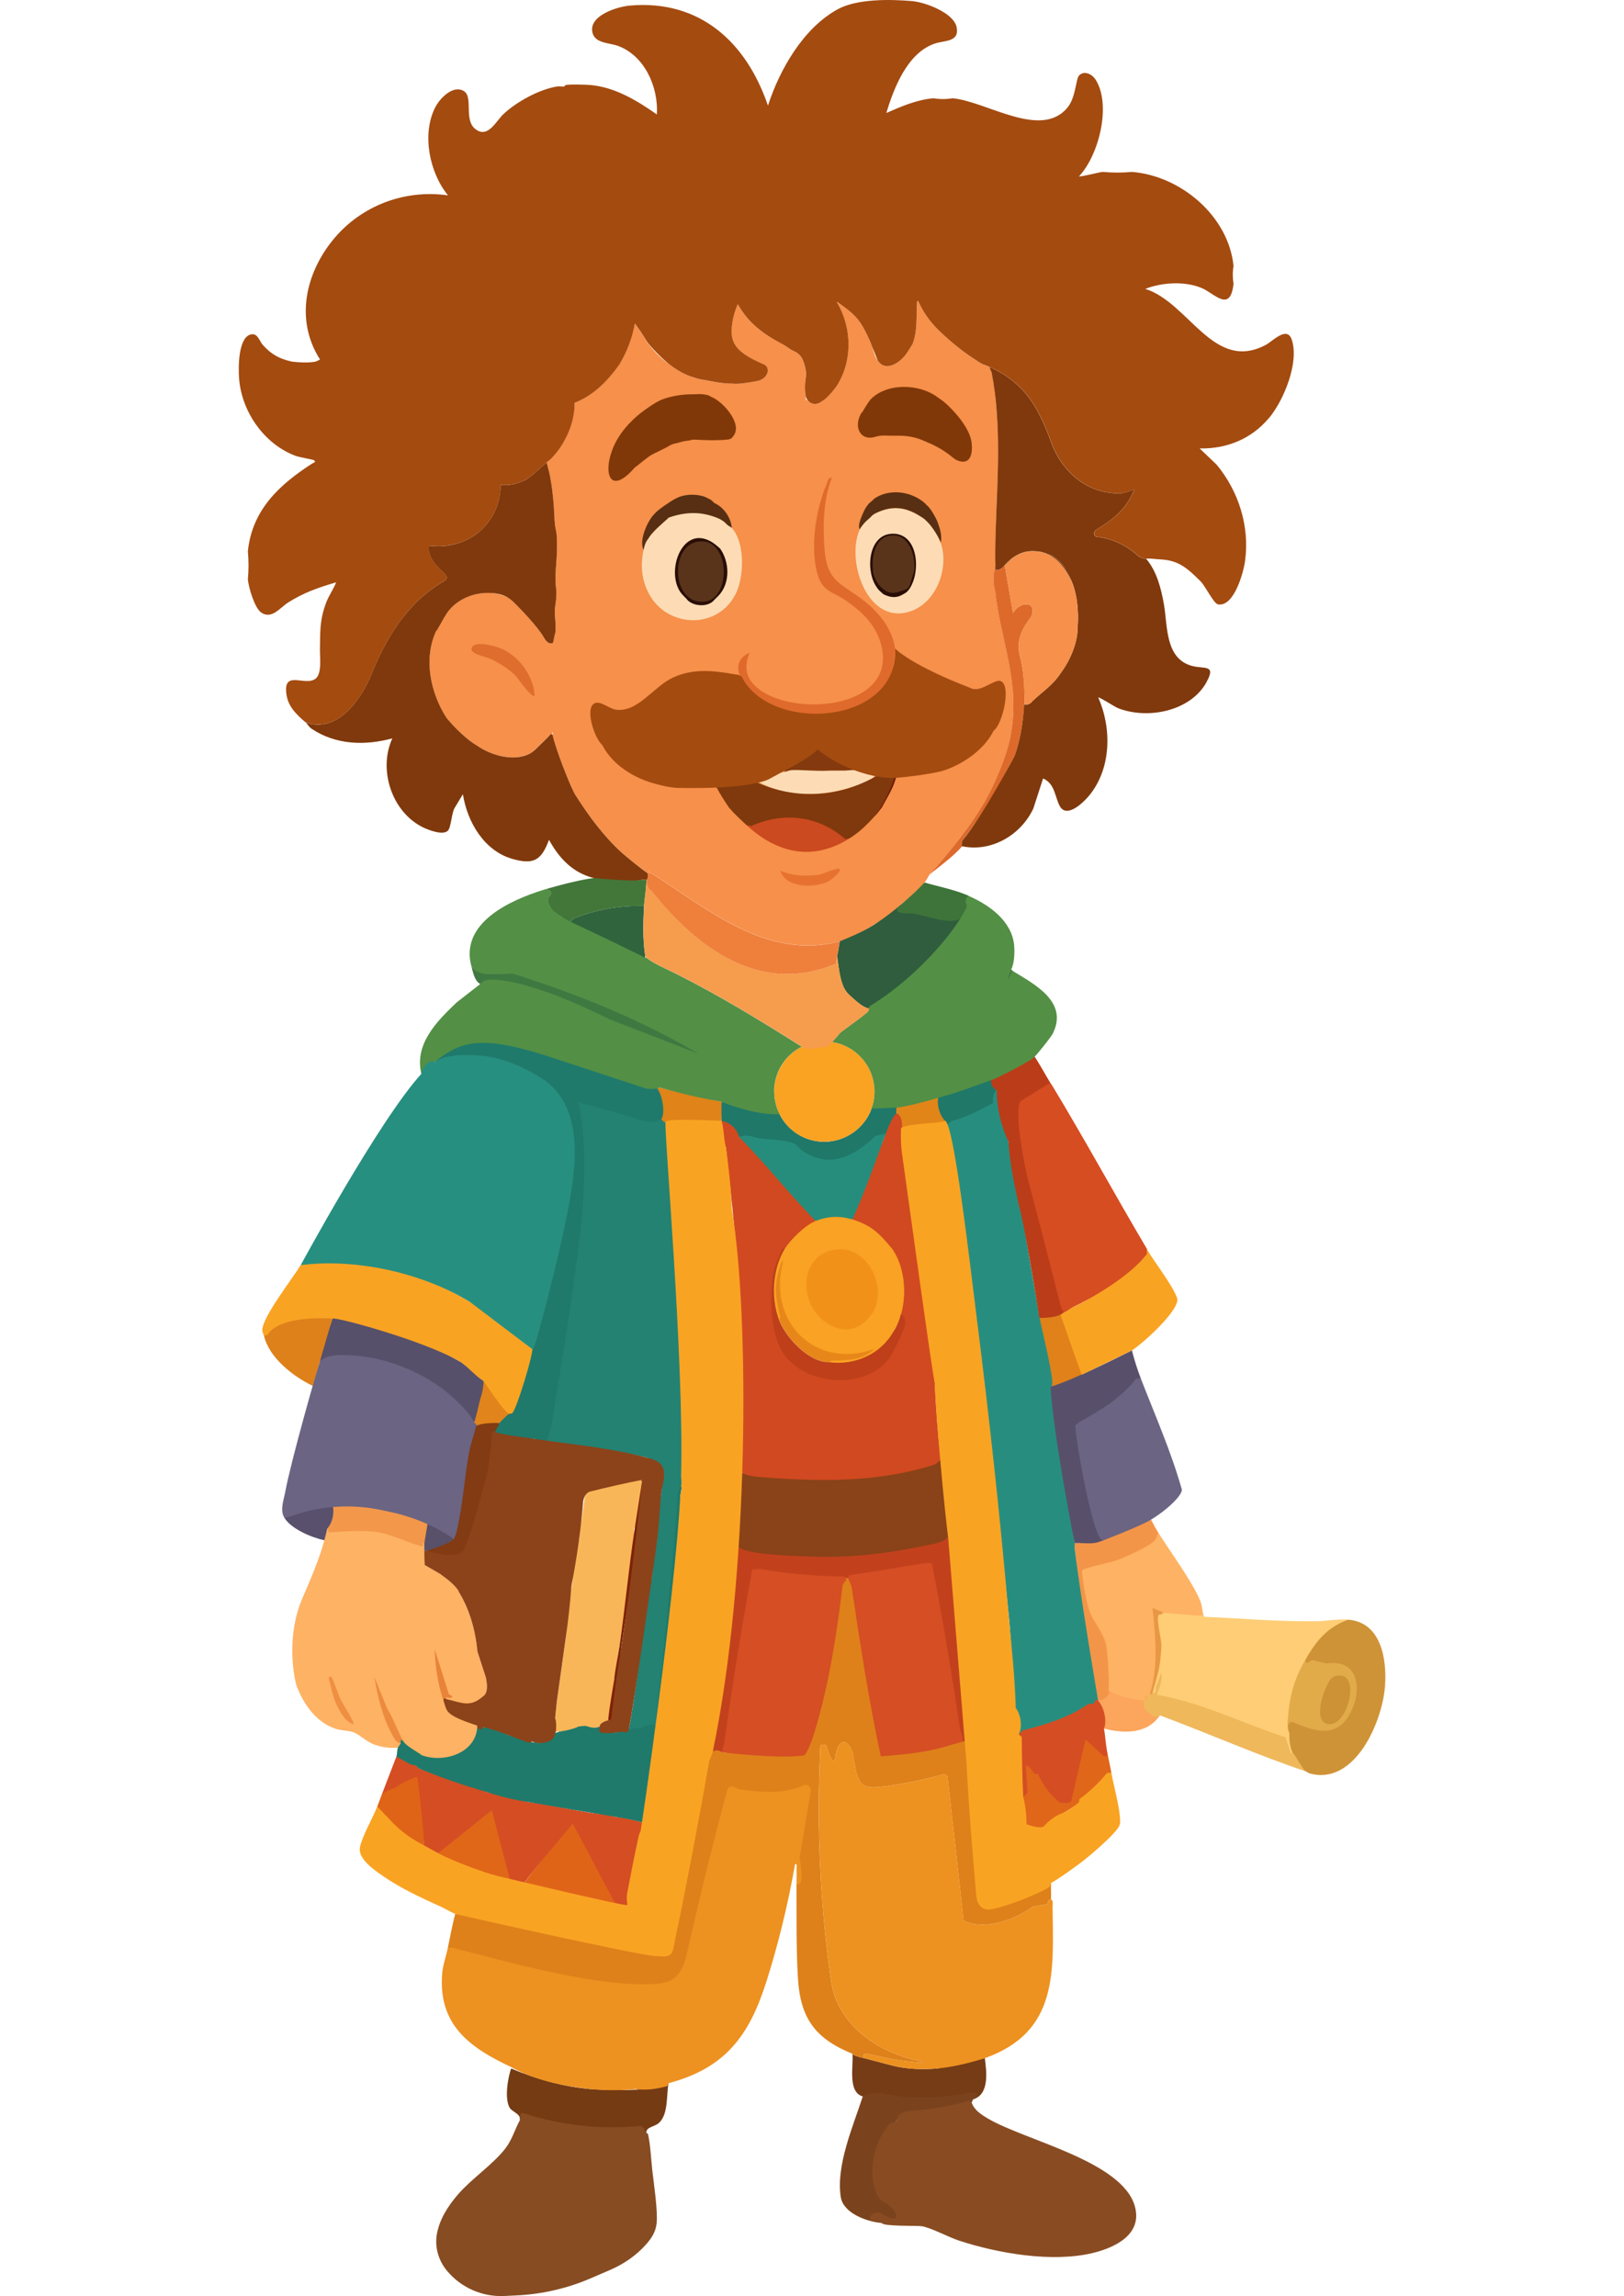 <?xml version="1.0" encoding="UTF-8"?>
<svg id="Layer_1" data-name="Layer 1" xmlns="http://www.w3.org/2000/svg" viewBox="0 0 520 735.3">
  <defs>
    <style>
      .cls-1 {
        fill: #f9b659;
      }

      .cls-2 {
        fill: #cc4a1f;
      }

      .cls-3 {
        fill: #f9a323;
      }

      .cls-4 {
        fill: #d54d21;
      }

      .cls-5 {
        fill: #df6417;
      }

      .cls-6 {
        fill: #e08318;
      }

      .cls-7 {
        fill: #cf9337;
      }

      .cls-8 {
        fill: #ed9120;
      }

      .cls-9 {
        fill: #278f80;
      }

      .cls-10 {
        fill: #be3f1a;
      }

      .cls-11 {
        fill: #e06619;
      }

      .cls-12 {
        fill: #fddcb5;
      }

      .cls-13 {
        fill: #278e7f;
      }

      .cls-14 {
        fill: #feb263;
      }

      .cls-15 {
        fill: #268d7c;
      }

      .cls-16 {
        fill: #56506b;
      }

      .cls-17 {
        fill: #6b6482;
      }

      .cls-18 {
        fill: #feb264;
      }

      .cls-19 {
        fill: #207869;
      }

      .cls-20 {
        fill: #701b07;
      }

      .cls-21 {
        fill: #df6d2e;
      }

      .cls-22 {
        fill: #e89844;
      }

      .cls-23 {
        fill: #cd9136;
      }

      .cls-24 {
        fill: #894c22;
      }

      .cls-25 {
        fill: #f9a223;
      }

      .cls-26 {
        fill: #ef8f42;
      }

      .cls-27 {
        fill: #80390c;
      }

      .cls-28 {
        fill: #de811a;
      }

      .cls-29 {
        fill: #e28518;
      }

      .cls-30 {
        fill: #e0811a;
      }

      .cls-31 {
        fill: #2a0e06;
      }

      .cls-32 {
        fill: #59506a;
      }

      .cls-33 {
        fill: #74411d;
      }

      .cls-34 {
        fill: #823b13;
      }

      .cls-35 {
        fill: #3e773f;
      }

      .cls-36 {
        fill: #582f13;
      }

      .cls-37 {
        fill: #58506b;
      }

      .cls-38 {
        fill: #427739;
      }

      .cls-39 {
        fill: #e1841b;
      }

      .cls-40 {
        fill: #1f7a6b;
      }

      .cls-41 {
        fill: #753b13;
      }

      .cls-42 {
        fill: #f39548;
      }

      .cls-43 {
        fill: #f69c4d;
      }

      .cls-44 {
        fill: #d54e24;
      }

      .cls-45 {
        fill: #e06718;
      }

      .cls-46 {
        fill: #538f45;
      }

      .cls-47 {
        fill: #2f5d3d;
      }

      .cls-48 {
        fill: #803809;
      }

      .cls-49 {
        fill: #a44b10;
      }

      .cls-50 {
        fill: #e06418;
      }

      .cls-51 {
        fill: #3e7941;
      }

      .cls-52 {
        fill: #5a341a;
      }

      .cls-53 {
        fill: #c2411c;
      }

      .cls-54 {
        fill: #3e7439;
      }

      .cls-55 {
        fill: #802206;
      }

      .cls-56 {
        fill: #efb85b;
      }

      .cls-57 {
        fill: #843a0e;
      }

      .cls-58 {
        fill: #fca55c;
      }

      .cls-59 {
        fill: #e2ab4a;
      }

      .cls-60 {
        fill: #e7722f;
      }

      .cls-61 {
        fill: #753c15;
      }

      .cls-62 {
        fill: #ee803c;
      }

      .cls-63 {
        fill: #ec8a3e;
      }

      .cls-64 {
        fill: #238272;
      }

      .cls-65 {
        fill: #8c431a;
      }

      .cls-66 {
        fill: #df6a2b;
      }

      .cls-67 {
        fill: #f6904a;
      }

      .cls-68 {
        fill: #f3974a;
      }

      .cls-69 {
        fill: #59341b;
      }

      .cls-70 {
        fill: #d54d23;
      }

      .cls-71 {
        fill: #bb3c18;
      }

      .cls-72 {
        fill: #fecd76;
      }

      .cls-73 {
        fill: #d14920;
      }

      .cls-74 {
        fill: #874c22;
      }

      .cls-75 {
        fill: #e9833a;
      }

      .cls-76 {
        fill: #dd6a2b;
      }

      .cls-77 {
        fill: #f29118;
      }

      .cls-78 {
        fill: #58506c;
      }

      .cls-79 {
        fill: #2f643d;
      }

      .cls-80 {
        fill: #faa322;
      }

      .cls-81 {
        fill: #8a4218;
      }

      .cls-82 {
        fill: #e88719;
      }

      .cls-83 {
        fill: #7b431d;
      }
    </style>
  </defs>
  <path class="cls-67" d="M323.51,235.9c-1.23,6.2-4.63,14.32-7.7,19.86-4.65,8.44-11.83,17.16-18.12,24.24-.6.9-1.01,1.9-1.67,2.61-.64,1.03-1.33,1.7-2.65,2.68,0,0,0,0-.01.01-1.8,1.91-2.21,2.2-4.87,4.37-.26.26-.53.53-.81.79l-.02.02c-1.9,1.79-4.34,3.62-7.68,5.58-3.54,2.29-5.68,3.22-9.66,5.11-.14.07-.83.3-1.45.42-.12.03-.25.05-.36.07-.09.01-.17.03-.25.04.2-.08.39-.16.59-.25-23.14,6.08-41.95-10.12-59.97-21.67-.23-.15-1.06.25-.99-.91-.17-.07-.27.09-.33.24h.03c.03.19.04.4.04.62-.05-.13-.1-.26-.15-.42-.04.19-.09.28-.17.3,0,0-.01,0-.03,0s-.04,0-.06-.02c-.03-.02-.07-.06-.1-.1-.04-.05-.07-.11-.12-.18-.61-.16-7.04-5.47-8.02-6.36-5.74-5.24-10.44-11.6-14.59-18.15-1.5-2.04-6.71-15.63-7.44-19.44-.01-.08-.02-.15-.04-.22.31-.11.07-.78.03-.75-.09.08-.09.34-.03.75-.06.02-.14.03-.25,0-.07-.02-.15-.06-.25-.12,0,0-.02,0-.04-.01,0,0-.01.02-.03.03-1.65,1.86-3.4,3.41-5.15,5.16-3.84,3.45-10.3,2.65-15.12.45-.17-.08-.33-.15-.49-.23-.21-.1-.41-.2-.61-.31-.22-.12-.42-.23-.63-.35-.54-.3-1.06-.62-1.52-.96-3.43-1.95-7.39-5.89-9.89-8.96-5.17-8.03-7.41-18.97-3.3-27.8.07-.01.18-.15.34-.38.01-.01.02-.04.04-.05.22-.33.5-.83.8-1.38.02-.04.04-.07.06-.1.62-1.11,1.28-2.37,1.6-2.8,2.61-4.76,8.29-7.52,13.8-7.47,2.22.03,4.42.51,6.39,1.52.67.41,1.3.91,1.86,1.48,2.34,2.33,7.44,7.6,9.52,11.09.88,1.68,1.93,2.38,3.01,1.94l.3-1.31c.16-.67.1-.88.44-1.9.14-1.06.09-2.57.08-3.16-.12-1.5-.24-2.38-.24-3.39.04-.72,0-1.01.1-1.85.54-3.22.49-5.36.24-6.4-.39-5.96.54-8.36.35-14.92v-.1c0-.18-.01-.35-.02-.54-.04-1.12-.21-2.24-.46-3.34-.12-.54-.18-1.08-.25-2.01-.02-.22-.28-5.2-.3-5.42-.43-4.26-.44-4.93-1.25-9.47l-.94-3.77c-.06-.09-.11-.15-.17-.18.32-.28.64-.54.96-.8.7-.56.96-.91.96-.91,4.11-4.26,7.29-11.41,7.07-17.43,6.03-2.32,10.55-6.92,14.42-12.34l1.27-2.32c1.69-3.4,2.93-6.84,3.6-10.62.01-.06.09-.08.12-.03,1.03,1.38,2.02,2.84,2.97,4.37.18.37.35.68.48.89,1.59,2.45,4.26,5.29,6.6,7.07.13.07.25.14.38.21h0c2.2,1.82,4.62,3.35,7.31,4.31,1.44.51,2.44.78,3.35.97.02,0,.05,0,.07.01.74.17,1.46.29,2.19.38.46.08.98.17,1.56.29,2.16.44,4.34.67,6.55.68.22.04.51.05.83.05,2.38,0,6.97-.88,7.47-1.06,3.08-1.1,3.69-4.45,1.11-5.33-9.18-3.95-10.7-7.08-9.73-13.27.3-1.97.91-3.91,1.7-5.77.01-.03.05-.03.07,0,3.38,6.03,8.17,9.5,14.01,12.61.77.41,1.52.85,2.22,1.37.57.43,1.26.8,1.87,1.07,1.24.56,2.22,1.55,2.71,2.8.64,1.6,1.08,3.25,1.02,5.02-.42,2.26-.48,4.34-.17,6.25,0,.04.01.09.03.13.04.51.09,1.02.2,1.52l.35-.22c.5.72,1.25,1.22,2.15,1.33,1.25.14,2.14-.52,3.85-1.79,1.8-1.8,1.95-2.01,3.29-3.77,5.26-8.07,5.08-18.79.2-27.01-.04-.07.04-.14.12-.09,6.13,4.4,7.31,5.61,10.47,12.58l.82,2.06c.37,1.4.75,2.72,1.37,3.73.06.05.12.1.18.15l.04.11c2.38,3.9,6.77,1.09,8.94-1.65.52-.65,2.25-3.44,2.33-3.66.84-2.37,1.04-4.16,1.17-6.62.12-2.06.05-5.49.22-6.84.02-.22.32-.25.4-.05.12.29.28.64.47,1.02,1.51,3.06,3.56,5.82,6,8.2,3.52,3.44,7.32,6.56,11.47,9.26,0,0,1.9,1.34,2.85,1.71l.05.02c.52.19,1.04.38,1.54.59.15.06.3.12.44.19.12.41.28.85.46,1.31.1.22.16.25.25.49h0c0,.1.04.36.03.36l.08.39c.34,1.8.63,3.62.86,5.46.03.18.05.37.08.56.18,1.47.33,2.95.46,4.45.01.15.02.31.04.48.02.3.04.61.07.91,1.3,17.4-.85,35.65-.44,49.71-.04-.01-.07-.04-.09-.07,0,.01,0,.03-.01.04-.59,2.03-.69,5.25.01,7.71,1.81,16.29,8.26,29.47,4.87,46.58Z"/>
  <g id="left_hand" data-name="left hand">
    <path class="cls-14" d="M385.53,517.76c-.11,0-1.44.9-2.1.52l-12.5-.99c-.41-.9-.03-1.13,1.14-.69-1.49-.3-2.16.16-1.99,1.36,1.01,8.26,1.59,17.13-1.98,24.77.55.71.31.96-.47.47-.54.57-.94,1.36-1.21,2.38-.67.52-10.11-2.05-11.05-2.92-.35-.32-.41-.87-.45-1.34l-.84-.6c.51-9.12-.74-16.65-6.05-24.33-.44-1.17-2.44-13.01-2.23-13.67.18-.55.34-.82.94-1.02,8.16-1.61,15.6-4.62,22.32-9.03.39-1.41,1.01-2,1.87-1.77,3.71,5.91,10.91,15.73,13.37,21.73.81,1.97.51,3.34,1.23,5.13Z"/>
    <path class="cls-58" d="M354.91,541.32c2.32,1.42,5.14,2.32,7.83,2.77.49.08,3.82.68,3.95.53.1-.12-.18-1,.08-1.33.22-.28.77-.02.86-.09-1.79,3.47.87,5.04,3.77,6.13-4.07,6.06-11.51,5.87-17.9,4.24-.51-2.95-1.38-5.97-1.88-8.95-.81.42-.96-.28-.47-.94h1.17c.53-.26,2.5-2.06,2.59-2.36Z"/>
    <path class="cls-42" d="M368.57,486.66c.71,1.44,1.5,2.89,2.36,4.24-.64.74-.43,1.55-1.16,2.38-1.7,1.94-9.69,5.52-12.38,6.46-1.82.64-10.67,2.44-10.93,3.24-.08.24.44,4.31.56,5,.33,1.96,1.06,5.5,1.61,7.34,1.31,4.29,4.92,7.27,5.68,12.23.33,2.19,1.08,12.23.59,13.78,1.16,1.43-2.84,4.6-3.77,2.36-2.95-15.95-5.3-31.97-7.07-48.06-1.34-.2-1.26-.97,0-1.41,2.26-.17,4.91-.55,7.07-1.17,1.55-.44,2.57-1.19,3.76-1.65,3.81-1.34,7.58-2.59,11.31-3.77.75-.35,1.97-.74,2.36-.94Z"/>
  </g>
  <g id="right_hand" data-name="right hand">
    <path class="cls-18" d="M104.78,489.48c10.46-.71,19.93.03,29.66,4.58.65-.84,1.1-.9,1.43.13,1.33.49,1.37,1.9,0,2.36.19,1.37.22,2.89.1,4.57l5.09,2.97c1.23-.76,2.26.02,1.88,1.41,1.38,1.12,2.74,2.3,3.77,3.77,1.22-.41,1.3,0,.47.94,3.19,5.65,5.13,11.99,5.79,19.01l2.64,8.12c.33,1.81.78,4.71-.9,5.86.47,2.04-2.84,3.02-4.56,3.23s-6.68-.57-7.22-2.29c-.71.69-1.17-.99-.66-1.1.09-.02.12,1.06-.28,1.57h.67c1.63,3.71,4.89,6,9.79,6.88l.38,1.13c2.06,1.73-.55,5.74-2.18,7.37-3.4,3.39-11.59,4.42-15.72,2.06-1.41.9-6.59-2.56-5.65-4.24-1.14-.29-1.45-.13-.94.47.93.98.32,1.84-.94,1.41-2.6.19-4.87-.1-7.32-.92-2.73-.92-4.85-3.25-6.84-4-1.54-.58-3.78-.53-5.53-1.06-5.94-1.8-10.13-7.34-12.34-12.86-.51-.15-4.55-15.4,1.57-29.3,2.17-4.93,5.64-13.18,6.91-18.3-1.02-1.39-.59-3,.94-3.77Z"/>
    <path class="cls-75" d="M142,544.61c-1.81-5.2-2.65-11-2.82-16.49l4.56,14.5,1.09.58c.08.94-1.51.3-2.12.46-.57,0,.24.45.23.47-.06.14.08.38-.24.47h-.7Z"/>
    <path class="cls-26" d="M106.19,537.08c.29.26,2.33,6.1,2.9,7.23s4.49,7.38,4.17,7.84c-2.51-.35-4.76-4.49-5.73-6.75-1.12-2.6-1.58-5.37-2.28-8.09-.05-.42.9-.28.94-.24Z"/>
    <path class="cls-63" d="M129.28,557.81c-.24.18-.81.3-.94.47-1.3-.05-1.99-1.4-2.56-2.39-3.15-5.39-4.91-12.69-5.91-18.82l4.15,10.21c1.98,3.04,3.44,7.58,5.26,10.52Z"/>
    <path class="cls-68" d="M134.93,484.77c.38.12,1.66.69,2.36.94,1.35.01-.14,7.63-.38,7.99-.21.32-.65.42-1.04.5l-.47-.23c-.01.49.35,1.46-.69,1.16-4.84-1.37-9.89-4.11-15.15-4.64-4.43-.44-9.37-.05-13.83.22-.98.06-.26-.71-.95-1.22.58-2.79.97-5.67,1.41-8.48l.47-.47c9.52-.51,19.23,1.34,28.26,4.24Z"/>
  </g>
  <g id="clothes">
    <path class="cls-50" d="M169.79,604.93l-2.65-.95c2.35-3.47,16.78-21.19,16.78-21.19l14.51,27.56c-5.3-.92-6.11-.87-11.09-1.52-.75-.1-13.93-2.98-17.54-3.89Z"/>
    <path class="cls-45" d="M139.17,593.15l18.84-15.08,7.07,23.8-1.89,1.17c-.75-.19-1.62-.78-2.36-.94-7.31-1.56-14.05-4.44-20.61-7.92-.6-.32-.91-.95-1.06-1.04Z"/>
    <path class="cls-30" d="M340.31,420.22l6.08,20.04-.9,1.16c-2.45,1.79-5.92,2.8-8.95,3.3-1.17-7.44-3.04-15.08-4.24-22.62.13-.41.29-.41.47,0,2.63-.14,5.08-1.06,7.54-1.88Z"/>
    <path class="cls-70" d="M133.99,566.29c6.75,2.38,13.62,4.43,20.41,6.69.62.21,1.08.79,1.25.85,4.49,1.08,9.12,2.27,13.66,3.3,5.7.72,9.38,1.59,15.66,2.69,1.72.26,2.32.44,4.57.77,4.15.58,4.97.51,7.29,1.22,3.27.3,6.31,1.01,9.23,1.93-.05.29.05.64,0,.94-1.54,8.49-3.11,17.06-5.18,25.44-1.07.41-2.24.41-3.3,0-.83-.98-1.24-1.69-1.24-1.69l-12.93-24.46c-4.83,5.79-15.58,18.54-16.28,20.02-1.66-.33-2.19-.5-3.5-.83-.22-.59-6.15-23.45-6.15-23.45l-17.29,13.83s-3.26-1.17-4.32-1.8c-.78-8.25-1.32-13.35-1.88-18.38-.02-.2-.07-.42-.12-.67-.22-.93-.62-2.14-.58-3.1-3.63,1.96-6.81,4.89-11.07,5.18,1.59-4.07,3.11-8.18,4.71-12.25,2.19.12,6.01,1.89,7.07,3.77h0Z"/>
    <path class="cls-70" d="M133.87,572.69c.06.25.1.47.12.67-.07-.22-.1-.44-.12-.67Z"/>
    <path class="cls-64" d="M218.3,475.35c-.04.12-.08.2-.12.25-.32.38-.41.91-.43,1.4-1.21,25.15-4,50.5-7.43,75.46-.01.11-.04.21-.08.32-.57,1.61-.53,3.19-.78,4.1-.78,2.89-2.48,2.2-4.45,1.27-.13-.06-.26-.14-.37-.24l-.94-.81c-.08-.07-.16-.13-.25-.18-1.09-.62-1.76-1.19-2.1-1.98-.14-.31-.16-.66-.08-.99l.08-.39c1.49-5.97,5.21-36.34,6.59-44.29.25-1.64.67-3.36.92-5.02.02-.11.02-.21.02-.32-.13-3.07.08-6.69,1.29-9.43.09-.2.14-.42.14-.64.05-5.19.51-10.4,1.4-15.63,0-.03.01-.07.01-.11.3-3.25.53-3.87.86-5.27.05-.22.06-.45.02-.67-.5-2.76-2.19-4.23-4.95-4.83l-.18-.49c-4.11-1.16-23.67-4.54-27.32-4.24l-.31-.38c-1.66,0-3.25-.31-4.87-.56-1.19.32.8.91,0,0l-.47-.38c.15-1.04.57-2.49.74-2.99.04-.11.06-.21.08-.33,3.91-31.67,12.46-63.01,10.48-95.02-.17-2.77-.73-6.04-1.33-9-.24-1.2.85-2.26,2.03-1.95,8.41,2.17,17.52,5.34,26.34,5.47.3-.3,3.25,20.01,4.05,28.57,2.8,29.69,1.64,59.55,1.41,89.3Z"/>
    <path class="cls-39" d="M164.43,451.98c-1.15,2.52-5.09,4.26-7.69,4.84-1.42.32-4.85.4-4.85-1.26.06-.29.67-4.55,1.55-7.22.57-2.13,1.04-4.18,1.41-6.13,2.04,1.76,6.51,5.59,7.31,8,.32.94,1.49,1.14,2.26,1.77Z"/>
    <path class="cls-16" d="M111.38,422.57c13.02,1.37,25.28,7.47,36.27,13.67.67.44,1.24.96,1.88,1.41,1.28,1.24,3.05,2.76,5.32,4.56-.05,1.97-.4,3.9-1.08,5.81-.58,2.57-1.21,5.09-1.88,7.54-6.88-5.71-9.13-10.77-18.38-14.84-8.94-3.93-21.67-7.93-31.15-4.48.96-4.87,2.56-9.7,4.25-14.4.26-.44,4.12.17,4.77.73Z"/>
    <path class="cls-32" d="M137.28,485.71c1.73.64,5.09,2.07,6.6,3.53.43.41,1.21.97,1.33,1.51.15.65-.71,1.68.08,2.03,1.17,1.75-2.81,4.11-4.24,2.83-1.53.55-5,1.35-5.18.94.05-.78-.04-1.57,0-2.36l1.41-8.48Z"/>
    <path class="cls-6" d="M231.03,352.84c.17,1.74.18,3.22,0,5.18v.94c-4.91.26-17.75,1.02-17.93.62-3.08-2.01-1.17-2.72-.91-3.91-.53-2.35-1.57-4.65-1.88-7.07.15.04.9-.34.9-.34,6.21,1.72,13.53,3.28,19.83,4.58Z"/>
    <path class="cls-19" d="M287.08,356.6c-.51,2.14-1.63,4.16-2.35,6.13-.17.19-.34.38-.51.58-.83.81-1.98,1.24-3.4,1.27-7.36,7.77-18.63,11.28-26.81,2.58-5.87-1.04-11.64-2.04-17.33-3.02-1.8-1.8-3.69-3.55-5.65-5.18-.04-.3,0-6.12,0-6.12,6.02,1.3,12.12,2.34,18.22,3.21.11.25.22.5.35.74,2.64,5.25,8.07,8.85,14.35,8.85s11.99-3.79,14.56-9.25c.07-.13.14-.27.2-.41.01-.04.03-.09.04-.13,0,0,0-.01,0-.02.11-.27.22-.54.31-.81.09-.24.17-.48.24-.72,1.14.07,5.84-.73,6.81-.79.98-.05.26.7.95,1.22-.06.53-.06,1.35,0,1.88Z"/>
    <path class="cls-80" d="M280.02,349.56c0,1.64-.25,3.24-.71,4.73-.07.24-.15.48-.24.72-.09.28-.2.54-.31.81,0,0,0,.01,0,.02-.08.18-.16.35-.25.54-2.56,5.47-8.12,9.25-14.56,9.25s-11.72-3.6-14.35-8.85c-.13-.24-.25-.49-.35-.74-.88-1.98-1.36-4.17-1.36-6.48,0-6.31,3.63-11.77,8.92-14.39,2.15-1.08,4.58-1.68,7.15-1.68.85,0,1.67.07,2.48.2,7.7,1.19,13.59,7.84,13.59,15.87Z"/>
    <path class="cls-53" d="M304.04,491.84c1.29,14.65,2.65,29.37,3.76,44.06.56,7.44.26,15.1,1.89,22.38-.8,1.09-2.37.66-3.3.94,1.96-1.85.34-3.33.11-5.06-2.36-17.71-6.04-35.27-8.61-52.88l-26.36,4.22-.47.47c-3.95-1.04-8.38-.22-12.48-.48-5.77-.36-11.44-1.82-17.18-2.33-1.48,10.35-3.47,20.66-5.11,30.98-.96,6.07-1.56,12.49-2.51,18.66-.29,1.91-.74,5-1.27,6.74-.28.91-.24,1.62-1.5,1.56-.85-.14-1.93.1-2.83,0,2.94-18.95,5.71-38.83,7.07-57.96-.24-2.53-.26-6.01.94-8.01,20.21,3.39,42.74,3.74,62.66-1.64,1.49-.4,3.22-1.44,4.7-1.66.15-.02.32.02.47,0Z"/>
    <path class="cls-44" d="M271.06,505.98c-.91,5.01-1.15,10.17-2.01,15.18-1.93,11.17-4.63,27.61-8.81,37.84-.66,1.61-1.3,3.91-3.17,4.36-7.43,1.81-18.57-1.01-26.04-2.26l.81-2.61c2.58-18.44,5.59-37.05,9.02-55.84l2.48-.23c9,1.6,17.98,2.4,26.95,2.41l.78,1.14Z"/>
    <path class="cls-44" d="M271.54,505.5l.28-1,25.39-4.07,1.26.4c3.33,17.73,6.41,35.58,9.02,53.43,1.38,2.72,1.02,4.37-1.08,4.95-8.02,2.47-16.42,4.21-24.95,3.75-2.29-10.91-4.59-21.86-6.48-32.86-1.39-8.14-2.8-16.4-3.43-24.6Z"/>
    <path class="cls-79" d="M206.58,306.03h0c-.01.21-.03.42-.05.62h0c-.09,0-.64.4-1.25.1-8.02-3.87-17.55-7.49-25.12-11.88l2.24.17c.07.04.13.07.2.1h0c.38-.16.64-.46.82-.89,7.12-2.91,14.72-4.29,22.79-4.12-.26,5.15-.43,10.91.38,15.9Z"/>
    <path class="cls-38" d="M207.12,281.68s-.91,8.35-.92,8.46c-8.07-.17-15.67,1.21-22.79,4.12-.17.43-.44.73-.82.89h0c-.07-.04-.13-.07-.2-.1l-2.24-.17-.04-1.12c-2.49-1.32-4.66-3-4.74-6.05,1.91-1.62,1.15-3.14-1.33-2.73,4.06-1.27,11.96-3.35,16.01-3.77.03,0,.07,0,.09,0,0,0,.02,0,.03,0,0,0,12.96,1.21,14.76.64.49-.15,1.96-.18,2.2-.17Z"/>
    <path class="cls-79" d="M206.73,284.87c.04.76.05,1.54.04,2.25-.05-.76-.07-1.51-.04-2.25Z"/>
    <path class="cls-79" d="M207,281.68h0c-.24,0-.52-.33-.82-.94-.02.04-.04.06-.07.09h0s-.03.04-.04.07v-.16s.09-.57.46-.48l.48,1.42Z"/>
    <path class="cls-29" d="M303.45,360.1l-14.67,1.08-1.7-4.58s-.12-2.52.06-2.75c4.55-1.04,9.09-2.1,13.6-3.38.46,2.86,2.1,6.81,2.71,9.63Z"/>
    <path class="cls-19" d="M317.7,344.82c.61,1.36,1.04,2.8,1.41,4.24l-.07,4.65c-2.59,1.2-4.98,2.78-7.62,3.91s-5.45,2.07-8.33,2.75c-.06-.28-.34-.79-.47-1.41-1.92-1.85-2.99-6.06-1.88-8.48,5.48-1.56,11.79-3.34,16.96-5.65Z"/>
    <path class="cls-81" d="M303.1,478.17c.09,4.58.24,9.14.47,13.67-.02,1.21-3.01,2.23-4.16,2.48-13.42,2.84-24.29,4.52-38.17,4.2-5.2-.12-19.98-.52-23.77-2.53-.44-.24-.85-.53-1.25-.84-.77.02-.8-1.29-.47-1.88.13-.41.29-.41.47,0,.12-7.11.59-14.33,1.41-21.68.9-.78,4.09.34,5.42.47,19.1,1.74,39.98,1.77,58.17-4.71.13-.41.29-.41.47,0,.35,3.59,1.08,7.24,1.41,10.84Z"/>
    <path class="cls-73" d="M288.49,361.79c4.68,26.86,7.91,53.94,10.83,81.05.36,8.05.99,16.21,1.88,24.5-.29.36-.6.7-.94.99s-.68.56-1.06.68c-18.25,5.92-37.57,5.48-56.43,3.95-1.49-.12-4.14-.53-5.16-1.38l-.43-3.38c.21-21.35-.11-42.69-.98-64.01-1.15-12.29-2.4-24.55-3.77-36.75-1.79-.95-2.17-4.32-1.47-6l.05-2.48c2.68.4,5.02,2.55,5.65,5.18l1.56.69c7.81,7.83,15.24,16.03,22.28,24.61l.65,1.56-.14,1.09c-3.46,1.86-6.35,4.71-8.64,7.88l-1.11-.02c-5.37,7.41-4.49,20.84-1.49,29.26,4.64,12.99,23.87,15.61,33.35,6.24,2.09-2.06,6.05-11.62,5.27-14.51,1.1-7.21,2.26-11.22-2.74-20.99l-1.34-.14c-2.86-3.63-6.23-6.7-10.73-8.08l-.65-1.2c.02-.63.05-1.26.15-1.88s.21-1.21.44-1.75c2.95-7.06,5.98-14.17,9.05-21.17.5-1.13,2.9-8.33,4.49-9.12,1.57.01,2.29,4.24,1.41,5.18Z"/>
    <path class="cls-13" d="M322.88,365.56c2.5,11.43,9.74,55.31,10.27,57.85s4.14,17.5,3.78,19.81c-.08.51-.23,1.01-.39,1.5.42.12.41.27,0,.47,2.55,16.27,4.95,32.78,7.54,49.01.07.44-.07.97,0,1.41,1.92,16.28,7.54,49.01,7.54,49.01-6.87,5.37-17.91,8.94-26.28,11.04-.23-2.77-1.3-28.98-2.45-39.31-4.62-45.94-9.47-92.49-16.21-137.43-.77-6.41-1.95-12.12-3.57-17.13-.09-.42.09-.99,0-1.41l1.46-1.34c4.8-1.19,9.13-3.49,13.41-5.84-.16-2.05.22-3.43,1.15-4.13,1.39,5.42,2.67,11,3.77,16.49Z"/>
    <path class="cls-40" d="M210.3,348.59c1.54,1.1,2.96,7.91,1.41,9.9-1.83,1.02-4.03,1.07-6.61.17-6.66-2.05-13.29-3.96-19.88-5.71,3.81,19.12,1.04,39.75-1.7,59.17-2.14,15.18-4.69,30.44-7.21,45.56-.09.53-.29,1.04-.52,1.55s-.52,1.96-.82,2.45c-1.14.34-2.55-.6-4.24-.95-3.57.15-13.09-.99-13.19-2.36,0,0,4.71-5.5,5.65-5.65,2.04-4.47,4.87-13.86,5.99-18.75.21-.91.76-2.07.13-2.92,1.13.12.96-.66,1.18-1.39,2.92-9.83,5.75-21.08,8.03-31.1,2.35-10.38,6.14-26.96,4.24-37.26-.51-2.79-4.78-10.98-6.83-12.96-3.61-3.49-15.05-8.66-20.04-9.16-3.42-.34-13.83-.34-16.72.94,7.43-10.09,20.17-7.28,30.62-4.48,13.67,3.67,26.84,9.29,40.51,12.96Z"/>
    <path class="cls-47" d="M308.09,293.98c-1.93,8.62-12,15.92-18.84,21.65-1.98,1.66-7.39,6.19-9.39,7.12-.62.28-.9.46-1.63.43h-.04s-.06-.01-.09-.02c0,0,.01,0,.02-.01l.08-.21c-1.48-.09-4.01-2.25-5.14-3.29-1.17-1.08-1.95-1.63-2.74-3.15-1.48-2.82-1.77-7.08-2.24-9.99,0-.13,0-.27-.01-.41.2-1.09.45-2.11.59-3.4.07-.43.12-.66.22-1.09-.12.03-.25.05-.36.07-.09.01-.17.03-.25.04.2-.08.39-.16.59-.25,4.16-1.72,8.63-3.59,12.17-6.1,2.43-1.58,5.24-3.81,7.47-5.68l.47.2c3.61,3.37,10.17,4.02,14.9,4.11.58,0,1.33,0,1.58-.02.47-.05.86-.07,1.22-.1.34-.03.67-.01,1,.04.04,0,.07,0,.09.01h0c.09,0,.17.02.25.04h.07Z"/>
    <path class="cls-40" d="M218.3,475.35c0,.31,0,.62,0,.94l-.47,2.82c-.46,32.62-5.26,68.22-10.83,100.37-.24,1.4-.7,2.87-.94,4.24-2.09-.64-5.08-1.27-8.95-1.89-9.4-1.54-18.66-3.11-27.79-4.71-4.6-.68-9.15-1.77-13.66-3.3-7.31-2.09-14.53-4.6-21.67-7.54-.21-.25-.74-.84-.94-.94-.28-.14-1.09-.01-1.74-.37-1.48-.8-2.93-1.62-4.39-2.46.27-.69.2-2.17.47-2.82.04-.08.83-1.27.94-1.41-.17-1.27.1-1.43.94-.47.96,1.54,5.59,3.89,5.66,4.24,7.17,2.74,17.79-.67,17.9-9.42.6.21,1.27.27,1.88.47,2.63.19,5.21,1.12,7.54,2.35,4.74,1.37,12.55,5.51,15.54-.47,3.21-.96,6.16-2.26,9.62-2.75l2.06.28c2.65-.04,2.5-.28,3.65,2.03,2.53.46,4.24.12,4.16.31,2.51-.96,2.27.62,5.95-1.75.67.43.85.46,1.48.43,2.17-.48,2.06-1.69,5.6-.9l-.19-3.28c2.66-23.56,5.2-47.16,6.94-70.82l.78-3.18h.47Z"/>
    <path class="cls-33" d="M190.51,698.22c-.55.43-11.69-2.83-13.55-3.17-3.48-.64-7.57-.64-10.97-1.28-.98-.18-2.51-.33-2.33-1.67,2.76.03,5.08-1.6,7.78-1.88,6.83-.7,15.59,1.64,19.07,8Z"/>
    <path class="cls-78" d="M106.2,481c1.07,2.6.49,6.44-1.41,8.48-.27,1.27-.63,2.52-.94,3.77-3.97-.8-10.51-3.58-12.72-7.07.61-1.7,1.59-2.47,3.17-3.19,3.36-1.54,8.26-2.17,11.91-1.99Z"/>
    <path class="cls-35" d="M324.29,310.9c-1.04,2.19-.2,3.45-1.68,5.62-4.57,6.69-14.47,13.16-21.89,16.27-4.96,2.08-9.87,2.78-15.06,4.02l15.39-7.92c6.71-3.74,19.16-11.68,22.77-18.46.14.16.29.36.47.47Z"/>
    <path class="cls-54" d="M310.16,286.86c.37,1.34-.25,2.32-.47,3.3-1.24,5.34-4.22,5.16-9.08,4.34l-8.25-2c-5.08.2-6.37-.73-3.87-2.81,2.31-1.95,5.51-4.87,7.54-7.07,4.74,1.37,9.58,2.27,14.13,4.24Z"/>
    <path class="cls-11" d="M342.68,576.8l4.23-21.35c2.41,1.36,4.3,4.1,6.35,5.66.9.68,1.33.86,1.18-.48.43,2.35.99,4.69,1.41,7.07-2.93,2.93-5.98,6.89-9.45,9.17-.32.21-3.96,2.6-5.63,3.56-3.71,2.91-7.57,6.04-12.24,7.54.03-4.25-.79-8.48-.94-12.72,0-.08-.82-8.43,0-11.31,1.35.5,2.8,1.91,4.71,4.24l2.72,3.1c1.32,1.55,3.71,3.25,4.55,3.94.63.52,3.12,1.58,3.12,1.58Z"/>
    <path class="cls-5" d="M135.87,591.74c-5.87-3.51-11.14-7.52-15.07-13.19.48-1.24.92-2.52,1.41-3.77,1.07-1,2.45-1.72,4.14-2.16,2.37-1.68,4.79-2.87,7.26-3.58,0,0,1.73,12.41,2.26,22.7Z"/>
    <path class="cls-38" d="M180.1,293.76l.04,1.12c-3.06-1.78-5.62-3.17-5.68-7.34-.01-.8,2.71-1.43-.43-2.56,2.48-.41,3.24,1.11,1.33,2.73.08,3.05,2.25,4.73,4.74,6.05Z"/>
    <path class="cls-38" d="M182.39,295.05c.07.04.13.07.2.1-.57.25-1.39.15-2.44-.28l2.24.17Z"/>
    <path class="cls-38" d="M206.06,280.74s.04.06.05.09h0s-.03.04-.04.07c-.29.41-.65.8-1.14.95-1.8.57-10.93.36-13.4.2l-1.36-.83s-.02,0-.03,0c5.16-.53,10.53.35,15.92-.46Z"/>
    <path class="cls-38" d="M206.51,288.96v.26s-.09,0-.14,0c.04-.09.09-.18.14-.27Z"/>
    <path class="cls-38" d="M206.77,287.13c-.05-.76-.07-1.51-.04-2.25.04.76.05,1.54.04,2.25Z"/>
    <path class="cls-51" d="M150.95,309.48s1.55,1.41,1.65,1.41h11.31c2.29,0,14.67,4.73,17.66,5.9,11.98,4.67,35.3,13.97,44.81,21.63.48.39,1.19-.02.89,1.22-9.02-3.19-17.85-6.71-26.72-10.25-3.05-1.22-4.52-1.4-7.52-2.94-8.55-4.37-27.23-12.38-36.62-11.76-1.08.07-1.41,1.1-2.62.44-1.92-1.05-2.33-3.83-2.83-5.65Z"/>
    <path class="cls-28" d="M84.53,427.76c2.33-6.84,14.42-7.85,20.5-7.1.91.11,1.08.98,1.17.97l.38.26c-2.07,6.54-6.21,21.42-6.42,21.94-6.19-2.97-14.05-9-15.63-16.08Z"/>
    <path class="cls-70" d="M353.5,553.57c.4,2.31.53,4.79.94,7.07.21,1.34.31,2.3-1.23,1.6l-5.62-5.18-4.57,19.62c-.62,1.21-3.74.52-3.74.52-2.42-2.01-3.6-3.4-4.98-5.5l-2-3.52-1.18-.25c-.22-.61-2.36-3.3-2.65-2.37l.54,8.5c-.03.11-1.21,1.3-1.42,1.18-.23-5.12-.99-10.22-1.41-15.32-.12-1.48.12-3,0-4.47l1.25-1.29c7.33-1.86,14.74-4.07,21-8.46l1.78-.15c.48-1.19.95-1.5,1.41-.94,1.85,2.1,2.92,6.36,1.88,8.95Z"/>
    <path class="cls-61" d="M311.57,672.31c.17-.23,1.19-1.25.7-1.42-6.34.73-12.91,2.25-19.31,1.88-3.15-.18-6.71-1.14-9.9-1.4-2.03-.17-5.18.47-6.82,0-4.93-1.43-2.88-9.88-3.3-13.66.11.46,1.72,1,4.16,1.51l8.56,2.25c4.66,1.21,9.81,1.34,14.6.94.01,0,.04-.01.07-.02,1.46-.45,15.01-3.27,15.01-3.27.56,4.37,1.52,11.62-3.77,13.19Z"/>
    <path class="cls-3" d="M234.32,387.23c-.2-6.55-1.04-13.49-1.88-19.79-.75-2.74-.61-6.09-1.41-8.49-5.03-.24-18.72-.83-17.9.47-.73.46,5.97,75.87,4.95,113.44l.22,2.48c-.35.31-.36.65,0,.94l-.47,2.82c-1.83,33.64-12.46,106.67-12.72,107.26-.26.58-.51,1.16-.64,1.77-1.3,6-2.52,12.12-3.65,18.15-.24,1.25-.1,2.55.06,3.81-1.06.4-41.8-9.38-41.8-9.38-5.18-1.39-12.28-4.13-16.69-6.18-1.02-.47-5.22-2.74-8.72-4.71-3.01-1.7-5.75-3.83-8.14-6.34l-4.73-4.96c-1.38,3.58-4.9,9.62-5.55,13.07-.72,3.83,4.89,7.49,7.76,9.46,5.57,3.82,11.91,6.73,18.04,9.51,1.49.68,3.06,1.69,4.71,2.36,15.24,6.24,65.43,14.12,66.07,14.17,1.55.12,2.89.19,3.63-1.7,2.54-6.54,4.54-18.36,6-25.57,2.59-12.79,4.73-25.84,6.73-38.74,11.79-55.92,11.86-140.22,6.13-173.87Z"/>
    <path class="cls-83" d="M276.25,671.37c.95-1.06,4.71-1.11,6.34-.96,9.75,2.08,19.02,1.52,28.84-.36,2.33.08,1.77,1.41.15,2.27-.19.26-.29.77-.47.94-1.51,1.45-3.22,1.08-4.91,1.45-.75.17-1.25.75-1.94.88-4.04.76-10.38.41-13.99,1.55-1,.31-1.93,1.1-2.71,1.77-.28-.18-.77.15-.94.94-2.79,2.95-5.71,7.93-6.12,12.02-.22,2.22-.05,8.89.98,10.74,1.57,2.8,7.23,3.49,6.43,7.58-.2,1.02-1.55,1.34-2.48,1.28-1.9-.11-4.55-4.03-6.36-.53l3.77.48c.08.53-.47.43-.47.47-4.59-.32-12.34-3.04-13.16-8.28-1.59-10.19,3.98-22.72,7.04-32.25Z"/>
    <path class="cls-71" d="M330.89,337.75c2.03,3.05,3.76,6.3,5.65,9.42-.89.26.22,1.61,0,1.88-.08.1-.72-.45-1.37-.24-.49.16-4.74,2.29-5.38,2.67-.36.21-2.33,1.66-2.43,1.81-1.51,2.48,1.13,17.17,1.88,20.74,3.06,14.63,7.97,28.97,11.15,43.57.14.65.21,1.03-.07,1.66l2.82-.47c-.73.6-1.59,1.26-2.54,1.58-1.32.98-2.93,1.6-7.83,1.72-.96-6.82-5.12-31.7-6.59-36.28-1.45-6.67-2.86-13.48-3.3-20.26-2.41-5.1-3.66-10.6-3.77-16.49-1.55-.62-2.25-2.81-1.41-4.24,3.11-1.39,10.52-5.21,13.19-7.07Z"/>
    <path class="cls-37" d="M365.28,441.42c-2.35,2.13-4.17,4.75-6.63,6.79-4.1,3.4-9.14,5.87-13.57,8.6,2.15,11.51,2.7,23.58,7.91,34.25.47.55,1.29.32,1.93.3.31,1.48-2.7,2.4-4,2.69-1.91.43-4.89-.02-6.84.13,0,0-6.68-33.6-7.73-50.05,6.87-2.14,17.62-7.45,26.1-11.68.7,2.92,1.75,6.16,2.83,8.95Z"/>
    <path class="cls-41" d="M189.1,669.01c5.12.39,10.28.44,15.5.17l-.9-.17,10.36-1.88c-.72,3.82-.01,9.95-3.07,12.72-1.47,1.33-4.33,1.28-4,3.3-.04,0-.23.42-.36.35-.4-.23-1.28-1.33-.58-1.76-4.3-.09-8.68.59-12.98.49-6.91-.17-13.41-1.41-20.09-2.99-2.01-.47-4.04-1.17-6.02-1.75.12.59-.23.95-.48,1.42.27-2.04-2.5-2.53-3.32-3.98-1.64-2.88-.59-9.38.5-12.51,8.12,3.42,16.64,5.83,25.44,6.6Z"/>
    <path class="cls-3" d="M362.45,432.47l-16.06,7.79c-.19-.13-6.82-19.23-6.82-19.23l3.57-2.22c1.22-.5,4.39-2.11,5.79-3.13,6.61-4.8,13.57-8.95,18.23-15.72,2.58,4.36,7.8,10.96,9.54,15.22.21.52.37.76.28,1.39-.63,4.11-10.42,13.1-14.52,15.9Z"/>
    <path class="cls-17" d="M353.1,493.36c-3.12-.4-8.67-32.01-8.79-36.87l1.56-1.26c6.8-3.68,13.11-7.62,17.93-13.71l1.47-.1c4.56,11.79,9.72,23.41,13.16,35.63.05,1.79-4.29,6.19-9.86,9.6-3.54,2.17-15.48,6.71-15.48,6.71Z"/>
    <path class="cls-3" d="M150.47,416.92c6.95,3.96,12.71,9.1,18.84,14.14.43-.05.84.02,1.15.32.81.78-5.31,20.93-6.55,21.27-.23.06-.48.08-.73.09-1.09.56-8.34-10.52-8.34-10.52-2.03-1.04-4.11-3.64-7.2-5.97-11.23-6.73-39.79-14.51-41.19-13.99,0,0-16.73-1.38-20.82,5.24l-1.12.26c-.14-.65-.58-.83-.5-2.09.26-4.15,9.63-16.23,12.27-20.53,5.63-1.99,12.88-1.55,18.93-.76,12.17,1.6,24.87,6.18,35.24,12.54Z"/>
    <path class="cls-4" d="M367.22,399.93l.02,1.6c-5.31,7.24-18.37,14.59-24.04,17.25-2.58,1.26-2.41,2.68-3.62-.73-3.4-13.45-6.88-26.89-10.43-40.32-1.15-4.54-4.55-21.76-2.4-25.09,0,0,3.03-1.88,9.09-5.64l.77.15c10.55,17.4,20.26,35.28,30.62,52.78Z"/>
    <path class="cls-46" d="M337.26,330.71c-.65,1.35-3.72,5.08-5.31,6.98-.63.75-1.36,1.39-2.2,1.89-3.6,2.17-7.4,4.08-11.19,5.89,0,0-13.44,4.95-15.98,5.47,0,0-10.56,3.24-15.51,3.79-2.58.09-5.24.2-8,.29.09-.24.17-.48.24-.72.46-1.49.71-3.08.71-4.73,0-8.03-5.89-14.69-13.59-15.87l.67-.75h0s0-.01,0-.01l1.39-1.55s.01-.02.02-.03l.17-.19s0-.04,0-.06c.04-.04.07-.09.1-.14,2.64-2.18,5.61-4.06,8.16-6.21.59-.49,1.19-.71,1.25-1.56h-.04s-.06-.01-.09-.02c0,0,.01,0,.02-.01l.08-.21.28-.73c9.23-5.59,18.29-13.9,25.1-22.52,1.37-1.74,2.76-3.65,3.96-5.58.04-.06.08-.12.12-.18.77-1.25,1.47-2.52,2.03-3.76-.74-1.43-.58-2.53.47-3.29,6.6,2.86,13.85,8,14.6,15.79.21,2.22.11,5.8-.94,7.77-1.58,3.98-1.43,4.13.47.47,6.98,4.27,17.75,9.83,12.97,19.81Z"/>
    <path class="cls-17" d="M151.89,455.56c2.9,2.84,1.2,2.48,1.2,2.48-2.49,10.85-4.44,24.35-5.99,35.54-.05.37-.49.19-1.18-.3-6.37-4.55-13.71-7.57-21.38-9.18l-2.55-.54c-8.9-1.87-18.14-1.41-26.82,1.34l-4.05,1.28c-1.59-2.52-.29-5.67.23-8.49,1.74-9.53,10.21-39.27,11.04-41.52,2.01-2.69,7.49-2.32,10.81-2.09,10.91.74,22.9,5.59,31.05,12.77,2.65,2.33,6.15,5.71,7.64,8.71Z"/>
    <path class="cls-24" d="M311.1,673.25c.8,2.51,3.16,3.98,5.34,5.26,11.89,6.99,42.85,13.57,46.92,27.99,2.56,9.07-6.32,13.31-13.63,15.05-12.88,3.06-30.15.1-42.64-4-3.47-1.14-8.68-4.01-11.88-4.61-1.28-.24-12.82.11-12.84-1.05-.56-.34-1.73-.61-3.53-.81-1.33-1.05,1.33-3.06,2.85-2.44,7.95,4.79,6.27-1.22.22-4.1-4.8-6.7-2.39-19.24,3.49-24.77l1.22.06c0-.54.42-1.01.94-.94-.85-1.53,1.88-2.56,3.19-2.88,6.76-.31,13.24-1.38,19.45-3.22l.91.45Z"/>
    <path class="cls-46" d="M247.89,349.56c0,2.31.49,4.5,1.36,6.48.11.25.22.5.35.74-5.4.44-13.71-1.9-18.57-3.95-2.51-.43-5-.91-7.5-1.45-.17-.04-.34-.07-.51-.12-3.93-.85-7.83-1.85-11.7-2.98-.04-.01-.08-.02-.12-.04l-.43.34c-.04.14-.09.24-.15.28-.09.07-.2-.02-.32-.28-1.14.22-2.27.22-3.41.03l-32.66-10.74c-4.94-1.55-10.76-3.16-15.82-3.68-8.1-.85-12.93.78-19.25,5.91-.6.27-3.64,3.11-4.24,3.77-2.33-9.54,5.03-16.87,11.3-22.85l7.55-5.89c1.19-1.62,3.56-1.53,5.46-1.35,4.21.38,8.26,1.47,12.3,2.73,8.3,2.6,16.26,6.3,23.98,10.05l28.09,10.87c-18.55-10.99-39.09-19.22-59.27-25.56,0,0-.69-.09-.99-.05-.91.13-4.74.2-7.44.15-1.6-.03-3.12-.68-4.24-1.82-.37-.38-.68-.67-.72-.68-3.74-13.83,12.19-21.12,23.09-24.5,2.48-.41,3.24,1.11,1.33,2.73.08,3.05,2.25,4.73,4.74,6.05l2.28,1.29c.07.04.13.07.2.1h0c8.1,3.8,16.08,7.63,23.93,11.51h0c.11-.02.22-.03.33-.03,2.56,2.07,6.42,3.58,9.68,5.24,14.04,7.09,26.33,14.61,39.63,22.98l.63.33c-5.29,2.62-8.92,8.08-8.92,14.39Z"/>
    <path class="cls-28" d="M336.54,608.23c-.68.1-1.04.62-1.1,1.55l-4.78.84c-5.52,4.15-15.74,7.84-22.14,4.4-1.69-15.39-3.41-30.78-5.15-46.18l-1-.68c-6.65,1.87-13.38,3.22-20.19,4.06-5.08.54-6.76-.02-8.09-4.93l-1.19-6.35c-2.43-5.71-5.03-2.46-5.42,1.95-.51,2.29-1.47.97-2.89-3.96-1.58-.54-2.05-.32-1.97,1.78-1.16,24.56-.03,48.85,3.39,72.89,1.67,14.93,15.7,24.26,29.57,26.63,0,.12,0,.23.02.33-6.05-.18-11.99-1.51-17.85-2.85-.73-.04-1.19.15-1.25.57-.04.22.03.5.21.84l.39.1c-2.44-.51-4.06-1.05-4.16-1.51-11.87-4.84-16.68-11.3-17.45-24.25-.58-9.75-.4-20.13-.46-29.94,1.02-2.62.45-5.99.05-8.67l3.65-21.75c-.28-.39-.44-.71-1.02-.62-.75.12-3.08,1.4-4.45,1.69-3.77.8-13.53.62-17.27-.39-.86-.23-1.27-.96-2.15-.9-1.52,7.47-4.13,14.73-5.92,22.12-2.35,9.68-3.79,19.63-6.58,29.24-2.48,8.6-3.38,11.44-13.19,12.25-20.83,1.7-43.2-7.71-63.24-12.57-.37-.09-1.03-.14-1.52-.14.75-3.63,1.44-7.26,2.35-10.84,0,0,60.54,13.74,64.46,13.48,3.5.42,5.05-.01,5.44-2.61,4.08-19.6,7.9-39.54,11.46-59.83l1.09-2.87c.69-.81,1.91-.75,2.82,0,.69.12,18.36,2.24,26.42,1.06,1.26-.83,2.98-6.16,3.46-7.76,4.58-15.13,7-30.87,8.89-46.56.26-.74.68-1.35,1.27-1.88-.62-.66-.36-.9.47-.47.52.94,1.05,1.92,1.21,2.99,2.7,17.96,5.43,36.01,9.3,53.95,7.48-.55,15.06-1.24,22.3-3.59l5.35-1.51c.98.46.7,2.22.47,3.3,1.03,14.93,1.75,30.63,3.3,45.46.58,5.51,2.22,4.86,6.96,3.67,3.49-.87,12.87-4.98,16.12-6.73-.05,1.72.07,3.46,0,5.18Z"/>
    <path class="cls-3" d="M312.94,423.57c3.86,30.84,7.28,61.84,9.94,92.77,1.01,11.07,2.08,20.37,2.36,30.63,1.65,2.12,2.21,6.13.94,8.48l.98.79c.04,6.27.19,12.6.44,19,.73,2.83,1.09,5.81,1.09,8.95,0,0,3.91,1.55,5.45.76,1.98-2.24,4.19-3.75,6.64-4.53,1.66-.96,3.32-1.97,4.71-3.3l.17-1c3.25-2.36,6.17-5.14,8.78-8.33l1.41-.1c.79,4.47,2.6,10.57,2.78,14.92.04.83.14,1.17-.21,2.03-1.05,2.57-9.91,10.08-12.51,11.99-2.37,1.75-6.96,5.1-9.38,6.4-.21.93-.37,1.13-1.07,1.6-2.58,1.76-16.51,7.34-19.48,6.87-2.8-.44-3.25-2.89-3.46-5.32-1.18-13.65-2.32-27.31-3.01-41-.04-.75-5.28-64.95-5.96-73.36-.77-4.53-4.19-40.81-4.24-49.01-.72-2.39-7.42-51.47-10.52-73.57-.35-2.48-.36-4.99-.31-7.48-.68-2.04,13.2-1.88,14.13-2.83,2.85.98,7.85,44.95,10.32,64.61Z"/>
    <path class="cls-8" d="M255.05,603.52c0-1.64.07-3.31,0-4.95-.02-.57.36-1.75-.47-1.64-2.22,12.65-5.3,25.46-9.19,37.69-5.48,17.23-13.06,27.65-31.32,32.51l-.39.93c-3.52.94-6.6,1.42-9.98.96-4.87.47-9.74.47-14.6,0-8.74-.99-17.72-2.74-25.44-7.07-13.35-6.22-23.37-13.57-22.08-29.86.23-2.93,1.27-5.59,1.82-8.31.38-1.41,44.9,13.77,67.74,11.41,5.32-.55,7.36-3.92,8.6-8.76,3.98-17.61,8.3-35.15,12.96-52.62.52-2.35,2.06-1.89,3.59-.9,7,1.05,14.73,1.84,21.31-1.33,1.3-.1,2.21.85,2.01,2.12l-3.57,21.17c.29,1.52,1.01,7.26.15,8.25-.27.31-.72.37-1.13.41Z"/>
    <path class="cls-8" d="M315.35,659.12s-8.12,2.69-15.01,3.27c-.03,0-.05.01-.07.02-4.79.4-9.94.27-14.6-.94l-8.56-2.25-.39-.1c-.18-.34-.25-.62-.21-.84.06-.42.51-.61,1.25-.57,5.86,1.33,11.8,2.66,17.85,2.85-.01-.09-.03-.2-.02-.33-13.87-2.38-27.9-11.7-29.57-26.63-3.42-24.03-4.55-48.33-3.39-72.89-.08-2.1.39-2.32,1.97-1.78,1.42,4.93,2.38,6.25,2.89,3.96.39-4.41,2.99-7.66,5.42-1.95l1.19,6.35c1.33,4.91,3.01,5.47,8.09,4.93,6.81-.84,13.54-2.19,20.19-4.06l1,.68c1.74,15.4,3.45,30.79,5.15,46.18,6.41,3.45,16.63-.25,22.14-4.4l4.78-.84c.06-.93.42-1.45,1.1-1.55.78.49.47,1.78.48,2.58.26,20.91,1.82,39.88-21.67,48.31Z"/>
    <path class="cls-9" d="M139.17,340.11c3.59-2.66,11.09-2.42,15.55-1.97,6.19.63,12.98,3.6,18.29,6.89,14.38,8.88,11.54,28.43,8.8,42.74-2.75,14.37-10.72,45.62-11.3,44.34l-20.05-15.18c-14.88-9.15-36.29-14.08-54.17-11.78,0,0,25.12-46.47,38.63-61.26-.08-1.72,2.75-4.89,4.24-3.77Z"/>
    <path class="cls-74" d="M166.49,678.91c-.21-1.81.22-2.52,1.3-2.13,12.2,3.95,24.78,5.26,37.52,4.02.7.46,1.27,1.24,1.69,2.35.21,0,.4-.02.47.24.76,2.96,1.04,8.48,1.41,11.78.5,4.41,1.8,12.9,1.36,16.91-.29,2.66-1.64,4.72-3.29,6.59-3.16,3.59-7.15,6.34-11.54,8.24l-6.26,2.7c-7.51,3.24-15.54,5.09-23.71,5.48l-3.98.19c-7.04.33-13.82-2.66-18.33-8.07h0c-2.71-3.25-3.98-7.53-3.25-11.7.81-4.69,3.48-8.97,6.81-12.81,4.44-5.11,11-9.4,15.08-14.61,2.19-2.8,3.07-6.13,4.72-9.18Z"/>
  </g>
  <g id="head">
    <path class="cls-43" d="M278.24,323.18c-.07.85-.67,1.07-1.25,1.56-2.56,2.16-5.53,4.03-8.16,6.21-.03.04-.07.09-.1.14-.05.09-.11.17-.18.25,0,0-.01.02-.02.03l-1.39,1.55h0s0,.01,0,.01c-.42.56-.62.8-1.29,1.43-.04.34-.93.75-1.19.82-.72.18-5.59.76-6.34.76l-.86-.45-.11-.07h0l-1.14-.59c-13.3-8.36-25.59-15.89-39.63-22.98-3.27-1.65-7.12-3.16-9.68-5.24-.07-.05-.14-.12-.22-.17-.02-.14-.04-.28-.07-.41h0c-.81-5-.64-10.75-.38-15.9,0-.11,0-.22.01-.32,0-.2.55-4.19.51-4.95h0v-.02c.03-.91.12-1.82.27-2.7h0c.02-.17.04-.31.08-.46.01,0,.03,0,.04,0,.01-.02.03-.05.04-.08-.09,1.55.15,3.13,1.47,3.72,14.83,18.62,35.13,33.5,59.14,23.26.04-.87.14-1.62.27-2.35.01.09.03.17.04.27.46,2.91.75,7.17,2.24,9.99.8,1.52,1.57,2.07,2.74,3.15,1.13,1.04,3.66,3.2,5.14,3.29l-.08.21s-.01,0-.02.01c.03,0,.06.01.09.02h.04Z"/>
    <path class="cls-43" d="M206.53,289.22c-.05,0-.11,0-.16,0,.04-.09.09-.18.14-.27v.26Z"/>
    <path class="cls-43" d="M207.47,279.33c-.03.17-.07.37-.09.56.09.54-.01,1.27-.22,1.71,0,.03-.02.06-.04.08-.01,0-.03,0-.04,0,0-.07.02-.14.04-.21v-2.35c.13.04.29,0,.44,0h.03c.03.19.04.4.04.62-.05-.13-.1-.26-.15-.42Z"/>
    <path class="cls-43" d="M268.52,331.37c-.43.59-.9,1.12-1.39,1.55l1.39-1.55Z"/>
    <path class="cls-43" d="M278.24,322.94c0,.09,0,.17,0,.24h-.04s-.06-.01-.09-.02c0,0,.01,0,.02-.01l.08-.21s.02,0,.04,0Z"/>
    <g id="face">
      <path class="cls-57" d="M280.49,247.28c-.37.42-.84.7-1.4.85-2.57-1.69-5.54-1.67-8.49-1.33-5.59.21-14.84-.03-17.51,0-.24,0-2.31,1-1.86.17l.37-.47c.6-.59.8-.67,1.29-.87,3.27-1.28,6.74-4.6,9.47-7.31,2.55,2.17,6.11,5.68,9.31,6.7,2.68.85,6.37.7,8.82,2.25Z"/>
      <path class="cls-12" d="M280.49,247.28v.47c-.65,2.09-4.9,3.39-7.34,4.19-10.07,3.32-21.65,3.46-30.82-1.84.35-.47.85-.77,1.41-.94,2.22-.67,4.79-1.74,7.08-1.91.35-.03.69-.09,1.02-.21h0c.71-.27,1.47-.43,2.23-.44,3.58-.03,7.04.39,10.65.23,1.83-.09,3.04-.02,5.87-.02,2.24-.22,2.82-.17,3.69-.14,3.9.14,3.98.38,6.2.61Z"/>
      <path class="cls-21" d="M171.2,222.78c-.9,1-5.56-5.83-6.1-6.38-2.11-2.18-5.43-4.2-8.18-5.48-1.41-.66-7.09-1.53-5.76-3.7,1.2-1.95,6.55-.49,8.39.13,6.23,2.13,11.25,8.85,11.65,15.43Z"/>
    </g>
    <path class="cls-20" d="M287.08,248.22c-.75,3.82-2.94,7-4.71,10.37-.61.76-1.23,1.65-1.88,2.36-1.12-.4.16-1.27.45-1.67,2.27-3.23,4.43-7.17,5.2-11.05.26,0,.58-.01.94,0Z"/>
    <path class="cls-60" d="M249.87,278.85c3.32,1.51,7.47,1.75,11.08,1.43,2.86-.25,4.64-1.57,6.93-2.03,3.03-.61-1.1,3.16-2.31,3.83-4.39,2.42-13.99,2.46-15.7-3.22Z"/>
    <path class="cls-76" d="M330.17,197.53c-2.79,3.72-4.76,7.28-3.71,12.12,1.37,4.98,1.58,9.76,1.61,14.86l.04,1.01c-.05.01-.1.03-.15.04-.01,0-.03,0-.04,0-.39,6.62-1.43,12.17-3.11,16.66l-.92,1.71c-4.94,9.32-9.57,17.36-15.75,25.26l-.29,1.77c.08.01.15.04.23.05-.09.1-.18.2-.27.3-2.68,3.03-6.94,6.16-10.12,8.69,6.29-7.08,13.47-15.81,18.12-24.24,3.06-5.55,6.47-13.66,7.7-19.86,3.39-17.11-3.06-30.29-4.87-46.58-.7-2.46-.61-5.68-.01-7.71.04,1.59,1.58.91,2.53,0l.12-.12c.08-.08.14-.15.21-.23h.01s.22-.23.22-.23l2.66,15.28c2.11-3.87,7.94-3.9,5.79,1.21Z"/>
    <path class="cls-27" d="M386.24,218.62c-5.24,9.26-18.94,11.86-28.31,8.14-.97-.38-5.99-3.66-6.27-3.38,4.4,9.94,4.19,22.96-3.06,31.57-1.85,2.19-7.08,7.24-9.28,3.16-1.57-2.91-1.51-7.16-5.33-8.81l-3.11,9.6c-3.95,8.49-13.41,14.08-22.8,12.12-.08-.01-.15-.04-.23-.05l.29-1.77c6.44-7.7,16.67-26.98,16.67-26.98,1.68-4.49,2.72-10.04,3.11-16.66.01,0,.03,0,.04,0,.05.04.1.07.16.08.12.06.26.08.41.06.77-.1,1.67-.51,1.9-1.03,3.36-3.21,6.76-5.24,9.42-9.43,2.74-3.67,5.27-9.54,5.18-14.14.13-1.5.18-3.06.12-4.62,0-.2-.01-.39-.03-.59,0-.27-.02-.54-.04-.81-.02-.37-.05-.74-.09-1.1-.03-.35-.07-.7-.12-1.06,0-.06,0-.12-.02-.17-.04-.32-.09-.63-.14-.95-.01-.12-.03-.22-.06-.33-.04-.26-.09-.52-.15-.77-.02-.17-.06-.33-.1-.49-.05-.25-.11-.49-.17-.73-.04-.17-.08-.33-.13-.5-.07-.27-.14-.53-.23-.79-.01-.04-.02-.09-.04-.14-.06-.21-.12-.42-.2-.62-.06-.17-.12-.33-.17-.49,0-.02-.02-.04-.03-.07-.06-.17-.12-.34-.19-.5-.07-.17-.13-.34-.2-.51-.47-1.1-1.02-2.11-1.77-3.16-.77-2.01-3.44-4.77-5.66-5.18-1.11-.54-2.05-.83-3.29-.94-1.46-.14-2.66-.12-3.77.09-.13.02-.25.05-.38.08-.09.01-.17.04-.25.06-.1.03-.2.05-.3.09-.47.14-.93.32-1.4.55-.1.04-.2.09-.3.15-.35.18-.7.38-1.06.62-.12.07-.23.15-.35.23-.22.14-.45.31-.69.49-.08.06-.16.12-.23.18-.08.06-.15.12-.22.17-.78.65-1.25,1.25-1.88,1.94h-.01c-.07.09-.13.17-.21.25l-.12.12c-.95.9-2.49,1.58-2.53,0,0-.01,0-.03.01-.04.03.03.06.05.09.07-.41-14.06,1.74-32.31.44-49.71-.02-.3-.04-.6-.07-.91-.01-.17-.02-.33-.04-.48-.12-1.53-.26-3.03-.46-4.45-.03-.2-.05-.38-.08-.56-.23-1.84-.52-3.66-.86-5.46l-.08-.39s-.02-.26-.03-.35h0c-.09-.25-.15-.28-.25-.5-.19-.46-.34-.91-.46-1.31,5.94,2.54,11,6.81,14.35,12.37,2.3,3.81,4.07,8.04,5.61,12.34,2.93,7.7,9.42,14.15,17.72,15.46.23.04,1.58.22,1.58.22,3.14.45,4.59-.28,7.05-1.17.09-.17,0,.37-.77,1.82-2.53,5.13-6.47,8.11-11.24,10.99-.48.29-.83.8-.81,1.37,0,.42.19.76.76,1.01,4.92.46,9.52,2.66,13.16,5.95.67.61,1.53.99,2.43,1.09.11-.01.21-.03.31-.03,3.4,3.96,4.84,9.61,5.71,14.66,1.19,6.89.35,17.43,9.06,19.68,3.95,1.02,7.81-.57,4.46,5.35Z"/>
    <path class="cls-27" d="M323.82,178.96c.24-.17.46-.34.69-.49-1.21,1.07-1.52,1.32-2.79,2.56l-.22.22c.62-.69,1.09-1.29,1.88-1.94.07-.06.14-.12.22-.17.07-.07.15-.12.23-.18Z"/>
    <path class="cls-27" d="M328.11,225.51v.12c-.05-.01-.1-.04-.15-.08.05-.01.1-.03.15-.04Z"/>
    <path class="cls-27" d="M332.3,176.6c-3.03-.26-5.05.17-7.79,1.87.12-.08.23-.16.35-.23.36-.24.71-.44,1.06-.62.09-.06.2-.11.3-.15.46-.23.93-.41,1.4-.55.1-.04.2-.06.3-.09.08-.02.16-.04.25-.06.12-.03.25-.06.38-.08,1.1-.21,2.3-.22,3.77-.09Z"/>
    <path class="cls-27" d="M343.41,186.89c-2.88-6.11-5.8-9.41-11.11-10.28,1.25.11,2.19.4,3.29.94,2.22.41,4.88,3.17,5.66,5.18.75,1.05,1.3,2.06,1.77,3.16.07.17.14.33.2.51.07.16.13.33.19.5Z"/>
    <path class="cls-2" d="M272.01,268.49c-11.75,7.4-23.17,4.81-32.97-4.24,7.11-3.64,16.37-4.55,23.87-1.5,3.35,1.36,6.08,3.86,9.1,5.74Z"/>
    <path class="cls-66" d="M270.59,192.15c-3.66-2.48-7.02-2.7-8.62-7.63-2.81-8.66-.78-21.3,2.75-29.58.33-.78.45-2.2,1.63-1.89-2.73,6.77-2.92,15.57-2.35,22.84.84,10.73,5.5,10.86,12.67,16.54,4.9,3.89,8.95,8.85,9.93,15.27-.14,3.53-.41,5.33-1.28,8.38-5.16,18.14-42.8,17.57-48.65-.37-.94-2.89.43-5.51,3.3-6.59-1.98,5.03-.99,8.61,3.3,11.78,12.24,9.04,45.46,5.63,38.5-15.66-1.9-5.8-6.31-9.78-11.18-13.09Z"/>
    <path class="cls-27" d="M286.14,248.22l.34.61c-1.54,4.47-3.54,8.51-5.99,12.11-2.8,3.06-4.91,5.29-8.48,7.54l-1.38.23c-8.51-7.48-19.74-8.85-30.07-4.17l-1.53-.31c-1.94-1.79-3.94-3.65-5.65-5.65-1.42-2.12-2.82-4.32-4.03-6.58-.05-.09.08-.27.26-.48,3.6-.28,8.41-1.4,11.78-1.41,13.33,6.4,28.13,5.31,40.51-2.36,1.74-.12,3.03.43,4.24.47Z"/>
    <path class="cls-62" d="M207.16,281.6c.04-.59.12-1.18.22-1.71.09.54-.01,1.27-.22,1.71Z"/>
    <path class="cls-62" d="M207.62,279.75c-.05-.13-.1-.26-.15-.42.02,0,.04-.09.09-.2h.03c.03.19.04.4.04.62Z"/>
    <path class="cls-62" d="M268.87,301.61c-.1.43-.15.65-.22,1.09-.14,1.29-.38,2.32-.59,3.4,0,.04-.01.09-.03.14-.13.72-.23,1.48-.27,2.35-24.01,10.24-44.31-4.64-59.14-23.26-1.32-.59-1.56-2.17-1.47-3.72.2-.44.31-1.17.22-1.71.03-.2.07-.39.09-.56.05.16.1.29.15.42,0-.22,0-.43-.04-.62h-.03c.07-.14.16-.31.33-.24-.07,1.17.76.76.99.91,18.02,11.56,36.82,27.76,59.97,21.67-.2.09-.39.17-.59.25.08-.01.16-.03.25-.04.12-.01.24-.04.36-.07Z"/>
    <path class="cls-62" d="M268.92,301.46c-.01.05-.03.1-.04.15-.12.03-.25.05-.36.07-.09.01-.17.03-.25.04.2-.08.39-.16.59-.25.02,0,.04,0,.07-.01Z"/>
    <g id="eyes">
      <g id="right_eye" data-name="right eye">
        <path class="cls-12" d="M292.12,195.54c-14.08,5.56-21.46-15.82-16.82-26,.31-.68.54-.89.94-1.42.86-1.14,1.43-1.47,2.36-2.35.09-.09.2-.2.31-.31.14-.14.3-.31.45-.46t0,0c.19-.14.39-.27.67-.46,5.28-2.69,9.65-2.35,14.58.77.46.29,1,.6,1.41.94.18.14,1.21,1.19,1.41,1.41,1.33,1.49,3.12,4.26,3.77,6.13,2.72,7.81-1.07,18.6-9.1,21.77Z"/>
        <path class="cls-52" d="M287.71,171.12c-.42-.1-.86-.17-1.33-.2h.05c.45.02.88.09,1.28.2Z"/>
        <path class="cls-31" d="M291.32,188.38c-.07.12-.04.17-.17.29,0,0-.22.28-.48.58-.44.54-1.08.81-1.67,1.17-1.8,1.06-3.71,1.11-6.16-.14-.14-.22-1.44-1.09-1.94-1.97,0,0-.01-.01-.01-.02-3.82-5-3.08-16.53,4.2-17.32.14-.01.28-.03.43-.04.12-.01.25-.01.38-.01.16,0,.32,0,.48.01.47.03.91.1,1.33.2.25.07.49.14.72.23.03.01.06.02.09.04,5.66,2.3,5.92,12.19,2.8,16.99Z"/>
        <path class="cls-52" d="M292.69,182.93l-1.37,4.41c-.21.69-.75,1.24-1.43,1.46l-2.45.82c-1.47.49-3.1.22-4.32-.75-.23-.18-.46-.37-.68-.54-.81-.67-1.46-1.51-1.92-2.45-.38-.78-.82-1.62-.93-2.48-.66-4.79.38-12.22,6.76-11.94,5.05.22,6.96,7.28,6.35,11.48Z"/>
        <path class="cls-36" d="M301.21,173.77c-.65-1.87-2.44-4.63-3.77-6.13-.2-.22-1.23-1.27-1.41-1.41-.41-.34-.95-.65-1.41-.94-4.92-3.12-9.3-3.47-14.58-.77-.28.2-.48.32-.67.46t0,0c-.15.12-.29.25-.45.46-.12.12-.22.22-.31.31-.93.88-1.5,1.22-2.36,2.35-.4.53-.63.74-.94,1.42-.78-1.01.46-3.92.93-4.96.62-1.38.8-1.73,1.48-2.66.58-.78.63-.78,1.82-1.8.17-.14.31-.37.47-.47,4.9-3.23,11.67-2.32,16.01,1.41l.25.25c.14.1.22.31.69.69,1.01.83,2.68,3.77,3.19,5.06.76,1.95,1.59,4.63,1.06,6.72Z"/>
        <path class="cls-48" d="M306.39,147.38c-.46-.2-.97-.57-1.49-1-2.05-1.7-4.33-3.11-6.76-4.21-.94-.43-1.89-.84-2.84-1.23-2.45-1.02-5.1-1.45-7.75-1.41-1.37.02-2.76,0-4.15-.05-1.11-.04-2.21.11-3.27.44-4.46,1.38-7.03-3.03-4.36-7.61.34-.07,1.43-2.27,1.88-2.82.17-.32.42-.67,1.04-1.5,4.96-5.3,15.67-5.47,22.04-.39,1.93,1.22,3.67,3.03,5.18,4.71,2.17,2.43,4.78,6.13,5.19,9.42.43,3.5-.34,7.52-4.71,5.66Z"/>
      </g>
      <g id="left_eye" data-name="left eye">
        <path class="cls-12" d="M235.52,190.28c-5.55,10.99-20.76,10.93-27.11.93-2.91-4.61-3.46-9.84-2.35-15.08.14-.76.43-1.9.94-2.82.14-.26.72-1.1.94-1.41,1.12-1.48,3.7-4.07,5.66-5.66.17-.16.31-.33.47-.47,5.56-2.68,11.11-2.6,16.49.47.72.33.85.46,1.41.94.65.42.73.48,1.09.83.64.48.77.6,1.27,1.06,4.29,4.78,4,15.69,1.19,21.23Z"/>
        <path class="cls-31" d="M228.2,173.77c.41.23,2,1.52,2.36,1.88,3.12,4.38,3.27,11.18-.47,15.08-.05.08-1.05,1-1.41,1.41-1.95,2.52-7.24,2.09-8.95-.47-.13-.1-.86-.84-.94-.94-6.35-6.21-.7-23.52,9.42-16.96Z"/>
        <path class="cls-69" d="M223.86,173.4c9.91-.99,10.27,17.87,2.19,19.19-11.09,1.81-11.96-18.21-2.19-19.19Z"/>
        <path class="cls-36" d="M234.32,169.06c-.3-.33-1.03-.59-1.41-.94-.33-.28-.8-.84-.94-.94-.46-.32-.93-.67-1.41-.94-5.65-2.52-10.71-2.46-16.49-.47l-.47.47c-1.94,1.81-4.09,3.48-5.66,5.66-.17.43-.3.43-.94,1.41-.6,1.17-.67,1.58-.94,2.82-1.27-2.7.46-7.03,1.88-9.42,1.27-2.14,2.73-3.32,4.71-4.71.8-.56,3.03-2.08,3.77-2.35,2.76-1.62,7.69-1.61,10.36,0,.42.16.6.22,1.12.66.12.09.72.62.76.75,3.06,1.33,5.38,4.66,5.66,8.01Z"/>
        <path class="cls-48" d="M227.72,127.12c-.65-.64-2.39-.89-3.49-.91-.93-.02-1.63.08-2.55.06-3.24-.05-7.32.68-9.97,1.79-1.91.8-4.91,2.92-6.6,4.24-3.42,2.7-6.68,6.37-8.48,10.37-3.85,8.51-1.54,16.5,6.6,7.07,1.8-1.29,3.42-2.83,5.22-3.97.83-.53,4.59-2.2,6.01-3.1.5-.31,1.05-.5,1.63-.62,1.06-.21,2.09-.6,3.16-.8.61-.07.82-.1,1.46-.19.22-.04.6-.2,1.38-.28,3.6.18,7.28.35,10.83,0,1.26-.11,1.58-.66,2.1-1.43,2.64-3.9-3.74-10.96-7.29-12.24Z"/>
      </g>
    </g>
  </g>
  <g id="scroll">
    <path class="cls-72" d="M385.53,517.76c12.24.52,23.63,1.6,36.06,1.43,3.26-.04,6.58-.78,10.11-.49l-.76,1.3c-4.78,1.89-8.28,5.61-10.91,9.94l-1.99,1.48.14,1.67c-3.25,5.7-4.67,12.17-4.93,18.67-.82.6-.95,1.68-.39,3.22,1.25.91,1.73,4.83.94,6.13.55.79.49,1.23-.49,1.1-1.23-.16-2.2-4.12-2.26-5.18-13.5-5.08-27.15-10.14-41.08-13.82l-.92-.95c2.16-8.4,1.99-16.31,1.18-24.75l.7-.22c.82-.06,1.35-.33,1.61-.82l11.23.96c.71-.34,1.3-.23,1.76.33Z"/>
    <path class="cls-59" d="M418.03,531.42c.37,1,1.05-.73,1.64-.79.39-.04,4.13,1.06,5.25,1.2,3.72.46,6.28-.89,8.86,2.92,3.53,5.22.63,15.69-4.59,18.91-5.87,3.62-10.53.32-16.34-1.5-.02.94,0,1.89,0,2.83-.81-1.07-.55-3.18-.47-4.47.49-7.39,1.96-12.74,5.65-19.09Z"/>
    <path class="cls-23" d="M427.79,536.71c8.31-1.9,3.92,16.25-2.41,15.44-5.21-.67-1.57-11.02.25-13.83.51-.79,1.23-1.4,2.16-1.61Z"/>
    <path class="cls-7" d="M418.03,567.23c-2.04-1.09-4.8-3.84-4.24-6.13-.85-2.15-.96-3.84-.94-6.13-.74-2.44-.4-3.6,1.03-3.49,6.26,2.57,13.18,5.35,17.74-1.62s4.38-18.85-6.81-17.11l-4.71-1.11c-1.63,1.2-2.31,1.12-2.06-.23,3.47-5.97,6.93-10.31,13.66-12.72,10.48.86,12.36,12.41,11.8,20.99-.76,11.57-9.58,32.17-24.08,28.27-.65-.18-1.04-.61-1.37-.72Z"/>
    <path class="cls-56" d="M369.04,542.26c.92-.45,1.02.45,1.07-1.97l1.75-4.62c.43,2.68-.58,4.66-1.41,7.06,14.31,2.5,27.41,9.17,41.14,13.63l1.76,5.22c.19-.07.4-.48.44-.47.41.07,3.31,5.43,4.24,6.13-15.25-5.1-31.39-12.23-46.63-17.91-.92,1.1-2.53.08-3.52-.76-2.28-1.92-2.25-3.67-.25-5.37.18-.13.34-.41.47-.47.3-.65.61-.81.94-.47Z"/>
    <path class="cls-22" d="M368.1,542.73c2.94-9.04,1.85-18.53.95-27.8l3.29,1.42c.14.88-1.14.18-1.41.94-.64,1.76.92,7.43.94,9.66.01,1.26-.34,4.71-.53,6.07-.42,3.05-1.61,6.23-2.3,9.25-.32.15-.63.32-.94.47Z"/>
  </g>
  <g id="book">
    <path class="cls-1" d="M205.59,473.91c.04.14-.02.31,0,.47.14,1.78-1.06,14.44-1.69,14.86-.19.13-.42.18-.67.22-.45-.01-.25-6.53-.21-1.22.12,16.72-4.04,33.19-6.38,49.75-.4,3.38-.71,6.62-1.44,10.13.03,2.14-.68,4.19-1.96,4.5-2.29.54-2.38,1.17-5.43.16-.49-.16-2.81.04-3.17.41-.03.03-.06.05-.09.06-1.86.66-5.01,1.46-6.74,1.23h-.47c.03-.12.01-.34,0-.47l.94-8.95,2.83-20.26c.59-5.65.77-9.79,1.73-15.37.01-.08.48-2.76.49-2.84.45-5.15,1.24-9.29,2.18-14.4.08-.43.16-3.39.46-4.23l.17-.61c.49-2.95.65-4.73,1.01-7.44.17-1.24,1.02-2.28,2.2-2.67,1.55-.52,4.05-1.22,7.53-1.84.29-.05.57-.16.84-.28,2.1-.94,5.68-1.04,7.87-1.21Z"/>
    <path class="cls-55" d="M206.09,476c-.97,16.06-4.84,35.07-7.1,51.18-.57,4.11-1.9,21.23-3.29,23.56-.56.33-.95.52-.95-.2.48-4.26,1.22-8.44,1.89-12.52.35-3.7,1.16-7.15,1.73-10.84,1.8-12.37,2.94-25.03,4.87-37.7l2.35-15.08c.04.26.56.6.5,1.6Z"/>
    <path class="cls-34" d="M159.86,455.76c.23.32-1.88,3.28-1.73,3.63.87,2.08-5.79,33.94-9.32,38.08-.31.37-3.51,2.71-3.74,2.73-1.67.14-7.62-2.67-9.12-3.35,1.72-.62,8.31-2.47,9.34-4.08.46-.71.68-1.35.89-2.17,1.89-7.6,2.54-17.55,4.05-25.64.52-2.76,1.67-5.67,2.13-8,.61-1.35,7.11-1.35,7.5-1.21Z"/>
    <path class="cls-65" d="M212.66,472.52c-.02,1.87-.77,3.96-.94,5.66-.52,5.31-.71,10.74-1.41,16.02-.42,3.15-7.53,53.31-8.95,59.37.43.8-1.35,1.73-1.89.94-1.34.28-6.71,1.02-7.53,0-.24-.3.05-1.65.19-2.05.28-.8,2.24-1.61,3.58-1.72.87-7.92,1.97-15.77,3.29-23.56,2.59-17.64,4.79-35.23,6.6-52.78-.42-.09-.41-.25,0-.47-5.17.99-10.78,2.26-16.84,3.79-.98.41-1.64,1.35-2.01,2.8-.71,9.14-2.04,18.34-3.77,27.33-.43,5.67-1.06,11.33-1.88,16.97l-2.83,20.26-.53,5.32c.43.09.48,4.34.06,4.58-.04,3.02-5.14,3.97-7.54,2.66l-.11.23-.83.22c-4.77-1.64-9.91-3.95-14.6-5-.59,1.21-1.98.92-1.88-.47-2.56-.91-8.17-2.56-9.62-4.75-.55-.83-.88-2.28-1.22-3.26.09-.85.41-1.01.94-.47,4.97,1.1,7.55,2.83,11.77-.94,1.7-1.12,1.23-4.15.87-5.97l-2.67-8.23c-.71-7.21-2.62-13.48-5.74-18.78-.19-.33-.33-.7-.47-.94-1.03-1.48-2.38-2.64-3.77-3.77-.52-.4-1.36-1.04-1.89-1.41l-5.05-2.93c-.07-1.51-.15-3.26-.12-4.61.49-.38,10.05,3.7,12.8-.5,3.23-7.78,7.46-24.95,7.46-24.95.7-4.18,1.27-8.5,1.41-12.72.25.09,1.35.33,1.88.47.61.17,1.22.31,1.85.43,3.11.65,6.36.91,9.46,1.45,1.33.23,9.57,1.33,9.57,1.33,9.03,1.14,18.5,2.48,27.17,4.8,3.36.96,5.22,1.92,5.18,5.66Z"/>
  </g>
  <g id="medal">
    <path class="cls-25" d="M272.95,390.53c6.26,1.94,8.76,4.62,12.72,9.42,4.97,6.98,5.11,19.14.47,26.39.65,2.59-3,5.57-5.08,7.07s-4.44,2.57-6.91,3.22-7.07,1.63-8.73-.39c-.52-.8-.2-1.2.69-1.37l5.7-.33c-9.28.37-17.72-5.01-21.22-13.63.33,1.18.1,1.99-1.19,1.66-.28-.09-.56-.2-.79-.36-2.46-1.69-1.06-19.89,2.68-22.26,1.87-3.07,6.57-7.63,9.89-8.95,1.85-2.88,9.71-3.2,11.78-.47Z"/>
    <path class="cls-77" d="M268.14,400.08c10.11-.88,16.47,13.15,10.93,20.84-4.14,5.74-10.1,6.34-15.55,1.89-8.21-6.7-7.13-21.71,4.62-22.74Z"/>
    <path class="cls-82" d="M280.02,432c-3.77,3.62-8.58,3.64-13.46,3.74-.61.01-1.08.49-1.14.49-6.42.1-13.95-8.02-16.01-13.66.75-.7.21-1.4.06-2.16-1.09-5.34-1.68-8.6.05-13.99.24-.74.51-2.48,1.3-2.7-5.37,19.18,9.9,35.11,29.21,28.28Z"/>
    <path class="cls-10" d="M289.82,424.09c-.14,1.74-4.11,9.7-5.32,11.22-8.24,10.44-28.57,8.23-34.64-3.54-3.11-6.01-3.49-17.31-2.21-23.9.47-2.43,1.32-4.79,2.43-6.99.23-.45.51-1.56,1.19-.93-3.9,6.39-4.45,15.63-1.88,22.62,2.06,5.64,9.59,13.77,16.01,13.66,8.29,1.12,16.63-2.52,20.73-9.9.88-1.25,1.94-3.77,2.28-5.4,1.14.04,1.5,2,1.41,3.15Z"/>
    <path class="cls-15" d="M283.63,362.98c-3.49,9.49-6.58,18.32-10.68,27.55-3.98-1.24-7.87-1.08-11.78.47-8.51-8.6-15.96-18.28-24.49-26.86,2.51-1.15,4.71.16,6.87.44,3.34.43,7.06.33,10.3,1.48,1.63.58,2.07,1.86,3.41,2.72,8.71,5.59,16.45,1.3,23.11-5l3.27-.8Z"/>
  </g>
  <path class="cls-67" d="M345.02,201.1c.09,4.6-2.43,10.46-5.18,14.14-2.66,4.19-6.06,6.22-9.42,9.43-.22.51-1.13.93-1.9,1.03-.14.02-.28,0-.41-.06v-.12s-.04-1.01-.04-1.01c-.03-5.1-.24-9.88-1.61-14.86-1.05-4.84.92-8.39,3.71-12.12,2.14-5.11-3.69-5.08-5.79-1.21l-2.66-15.28c1.27-1.25,1.58-1.49,2.79-2.56,2.74-1.7,4.76-2.13,7.79-1.87,5.31.87,8.23,4.17,11.11,10.28,0,.02.02.04.03.07.05.16.11.32.17.49.07.2.14.41.2.62.01.04.02.09.04.14.09.26.17.52.23.79.05.17.09.33.13.5.07.24.12.49.17.73.04.16.08.32.1.49.06.25.11.51.15.77.03.11.04.22.06.33.06.32.11.63.14.95.01.05.02.11.02.17.05.35.09.7.12,1.06.04.36.07.73.09,1.1.02.27.04.54.04.81.01.2.02.39.03.59.06,1.56,0,3.12-.12,4.62Z"/>
  <path class="cls-27" d="M207.16,281.6s-.02.06-.04.08c-.01,0-.03,0-.04,0-.03,0-.05,0-.08,0-.24-.01-1.59,0-2.08.16-1.8.57-14.76-.64-14.76-.64,0,0-.02,0-.03,0-6.77-1.73-11.07-6.3-14.34-12.25-2.45,6.57-4.88,8.07-11.75,6.1-9.08-2.61-14.42-11.85-15.82-20.7l-2.57,4.25c-1.07,1.56-1.18,6.37-2.24,7.42-1.59,1.59-6.16-.19-7.92-1.04-10.04-4.9-14.47-18.46-9.87-28.52-8.76,2.38-18.16,2.1-25.87-3.1-.89-.59-1.27-1.48-1.85-2.02,9.76,3.4,17.03-6.33,20.65-14.51,4.95-12.39,11.7-23.84,23.71-30.79,1.16-.71.85-1.43.12-2.41-2.64-2.07-5.73-5.54-5.03-8.9,12.42,1.61,22.82-6.99,22.95-19.45,2.64.33,5.04-.34,7.46-1.35,1.17-.49,2.68-1.74,4-2.95.97-.89,1.95-1.77,2.95-2.62.08-.07.15-.13.23-.2.06.03.11.09.17.18l.94,3.77c.81,4.54.83,5.21,1.25,9.47.02.22.28,5.2.3,5.42.07.93.13,1.47.25,2.01.25,1.1.42,2.22.46,3.34,0,.18.01.35.02.54v.1c.19,6.56-.74,8.96-.35,14.92.25,1.04.3,3.18-.24,6.4-.1.83-.07,1.12-.1,1.85,0,1.01.12,1.89.24,3.39.01.59.06,2.11-.08,3.16-.34,1.02-.28,1.24-.44,1.9l-.3,1.31c-1.07.44-2.12-.26-3.01-1.94-2.08-3.49-7.18-8.76-9.52-11.09-.56-.56-1.19-1.06-1.86-1.48-.73-.46-1.52-.81-2.35-1.04-1.26-.34-2.62-.5-4.03-.49-5.51-.06-11.19,2.71-13.8,7.47-.32.43-.98,1.69-1.6,2.8-.01.04-.04.07-.06.1-.24.4-.49.83-.8,1.38-.01.01-.02.04-.04.05-.16.23-.28.37-.34.38-4.11,8.83-1.87,19.77,3.3,27.8,2.51,3.07,6.46,7.01,9.89,8.96.46.34.98.66,1.52.96.21.12.41.24.63.35.2.11.4.21.61.31.16.08.33.15.49.23,4.82,2.2,11.28,3,15.12-.45,1.75-1.75,3.5-3.29,5.15-5.16.02,0,.04,0,.07-.01.1.06.18.09.25.12l.28.22c.72,3.81,5.94,17.39,7.44,19.44,4.16,6.55,8.86,12.91,14.59,18.15.98.89,7.41,6.2,8.02,6.36.04.07.08.13.12.18.04.04.07.08.1.1.02.01.04.02.06.02s.02,0,.03,0c.03.08.05.17.07.27.09.54-.01,1.27-.22,1.71Z"/>
  <path class="cls-49" d="M406.25,133.94c-5.59,6.65-13.44,9.83-22.12,9.67l5.42,5.18c7.07,8.52,10.62,19.76,9.12,30.81-.52,3.87-3.56,14.79-8.63,13.96-1.43-.23-4-5.77-5.61-7.38-4.27-4.27-7.1-6.77-12.93-7.04-1.33-.06-2.53-.26-3.71-.26-.25,0-.51,0-.77.04-.1,0-.2.01-.31.03-.91-.1-1.76-.49-2.43-1.09-3.64-3.29-8.23-5.5-13.16-5.95-.57-.25-.75-.59-.76-1.01-.01-.56.33-1.08.81-1.37,4.77-2.87,8.71-5.86,11.24-10.99.77-1.45.86-1.98.77-1.82-2.45.9-3.9,1.62-7.05,1.17,0,0-1.35-.19-1.58-.22-8.3-1.31-14.79-7.76-17.72-15.46-1.54-4.3-3.32-8.53-5.61-12.34-3.35-5.55-8.41-9.83-14.35-12.37-.14-.07-.29-.13-.44-.19-.51-.22-1.02-.41-1.54-.59l-.05-.02c-.95-.37-2.85-1.71-2.85-1.71-4.15-2.7-7.95-5.82-11.47-9.26-2.44-2.38-4.49-5.14-6-8.2-.19-.38-.35-.73-.47-1.02-.08-.2-.38-.17-.4.05-.17,1.35-.11,4.79-.22,6.84-.13,2.46-.33,4.25-1.17,6.62-.08.22-1.81,3.01-2.33,3.66-2.17,2.74-6.57,5.55-8.94,1.65l-.04-.11-1.55-3.88-.82-2.06c-3.16-6.97-4.34-8.18-10.47-12.58-.07-.05-.16.02-.12.09,4.88,8.22,5.07,18.94-.2,27.01-1.35,1.76-1.49,1.97-3.29,3.77-1.71,1.27-2.61,1.93-3.85,1.79-.9-.11-1.65-.62-2.15-1.33-.26-.38-.45-.83-.54-1.3-.01-.04-.02-.09-.03-.13-.3-1.9-.25-3.99.17-6.25.06-1.77-.38-3.42-1.02-5.02-.49-1.25-1.47-2.24-2.71-2.8-.61-.28-1.3-.64-1.87-1.07-.7-.52-1.45-.96-2.22-1.37-5.84-3.11-10.63-6.58-14.01-12.61-.01-.03-.05-.03-.07,0-.8,1.86-1.4,3.8-1.7,5.77-.97,6.18.55,9.31,9.73,13.27,2.59.88,1.97,4.23-1.11,5.33-.5.18-5.09,1.06-7.47,1.06-.33,0-.61-.01-.83-.05-2.2-.01-4.39-.24-6.55-.68-.59-.12-1.1-.21-1.56-.29-.8-.14-1.47-.24-2.19-.38-.02,0-.05-.01-.07-.01-.91-.19-1.9-.46-3.35-.97-2.69-.96-5.11-2.48-7.31-4.3h0c-1.32-1.09-2.56-2.28-3.74-3.51-1.22-1.27-2.43-2.61-3.01-3.51-.23-.39-.46-.77-.7-1.15-.95-1.54-1.94-2.99-2.97-4.37-.04-.05-.11-.03-.12.03-.67,3.79-1.9,7.23-3.6,10.62l-1.27,2.32c-3.87,5.42-8.39,10.02-14.42,12.34.22,6.03-2.96,13.17-7.07,17.43,0,0-.26.35-.96.91-.33.26-.64.52-.96.8-.08.07-.15.13-.23.2-1,.85-1.98,1.73-2.95,2.62-1.32,1.21-2.82,2.45-4,2.95-2.42,1.01-4.82,1.68-7.46,1.35-.13,12.46-10.53,21.06-22.95,19.45-.7,3.36,2.39,6.83,5.03,8.9.73.98,1.04,1.7-.12,2.41-12.01,6.95-18.76,18.4-23.71,30.79-3.61,8.18-10.88,17.91-20.65,14.51-.07-.02-.12-.04-.19-.07-2.7-2.4-5.42-4.78-6.01-8.83-1.19-8.15,5.89-2.48,9.31-5.07,2.09-1.59,1.37-6.89,1.41-9.41.1-5.71-.14-9.29,2-14.98.85-2.25,2.33-4.24,3.18-6.47-5.71,1.67-10.37,3.29-15.41,6.49-2.53,1.61-5.26,5.51-8.6,3.16-2.14-1.51-4-8.02-4.25-10.59.28-2.98.28-5.98,0-8.95,1.33-13.4,10.22-21.46,20.59-28.16.34-.22,1.39-.38.62-1.05-.23-.2-4.8-.98-5.91-1.4-10.08-3.74-17.3-14.15-18.11-24.77-.26-3.32-.33-12.62,3.43-14.02,2.47-.91,3.03,1.99,4.11,3.19,2.74,3.09,5.35,4.53,9.42,5.42,2.5.28,5.04.44,7.53,0,.27-.1,1.41-.61,1.41-.7-7.61-11.94-5.05-26.05,3.11-36.95,8.8-11.77,23.28-17.68,37.88-15.6-5.97-7.32-8.48-19.73-4.03-28.29,1.49-2.86,5.63-7.09,8.99-5.18,3.34,1.89-.1,9.26,3.86,12.28,4,3.05,6.52-2.61,9.07-4.96,4.21-3.9,11.29-7.75,16.96-8.71.71-.12,1.61.08,2.35,0,.12-.03.3-.43.48-.47,1.27-.29,6.45-.14,8,0,7.88.72,14.9,5,21.2,9.42.55-8.73-3.92-18.93-12.61-22.02-2.49-.88-6.94-.75-7.92-3.87-1.76-5.63,7.68-8.6,11.82-8.97,22.51-2,37.41,11.79,44.28,32.04,3.74-11.59,11.35-24.87,22.36-30.88,6.2-3.37,16.7-3.22,23.82-2.6,4.19.37,13.32,3.74,14.24,8.38.94,4.74-3.82,4.19-6.86,5.18-8.83,2.86-13.22,14.18-15.65,22.27,4.81-2.11,9.75-4.26,15.08-4.71,2.03.33,4.09.33,6.12,0,10.86.94,28.51,13.45,36.94,2.79,2.54-3.22,2.53-9.02,3.57-10.09,1.67-1.73,4.21-.38,5.29,1.32,5.13,8.1,1.07,24.18-5.29,30.96.4.3,6.32-1.3,7.54-1.4,3.13.28,6.29.29,9.42,0,15.61,1.27,30.91,14.14,32.5,30.15-.33,1.88-.31,3.77,0,5.66-1.04,9.44-6.03,3.16-10.12,1.41-5.4-2.3-12.75-1.87-18.15.24,13.98,4.34,21.86,26.88,38.64,17.91,2.19-1.17,6.73-6.13,8.26-1.68,2.48,7.29-2.55,19.52-7.34,25.22Z"/>
  <path class="cls-49" d="M318.19,233.94c-2.99,6.04-9.48,10.55-15.76,12.74-2.53.88-11.18,2.16-16.41,2.48-11.35-.12-21.61-6.79-24.14-9.16-2.77,2.97-12.63,7.79-15.71,9.54,0,0-5.58,3.35-29.73,2.77-2.68-.24-4.07-.67-6.13-1.17-6.92-1.72-14.14-6.03-17.42-12.49-2.44-2.16-5.06-10.11-3.3-12.72,1.67-2.46,5.16.92,7.42,1.3,7.11,1.2,12.19-7.35,18.5-10.25,6.65-3.06,13.3-2.2,20.25-.94h.47l1.22.61c9.2,18.39,50.34,15.57,49.16-8.93,0,0,5.01,5.25,24.04,12.57.7.4,1.45.48,2.23.38,2.87-.38,6.07-3.29,7.66-2.51,3.27,1.59.51,13.71-2.35,15.8Z"/>
</svg>